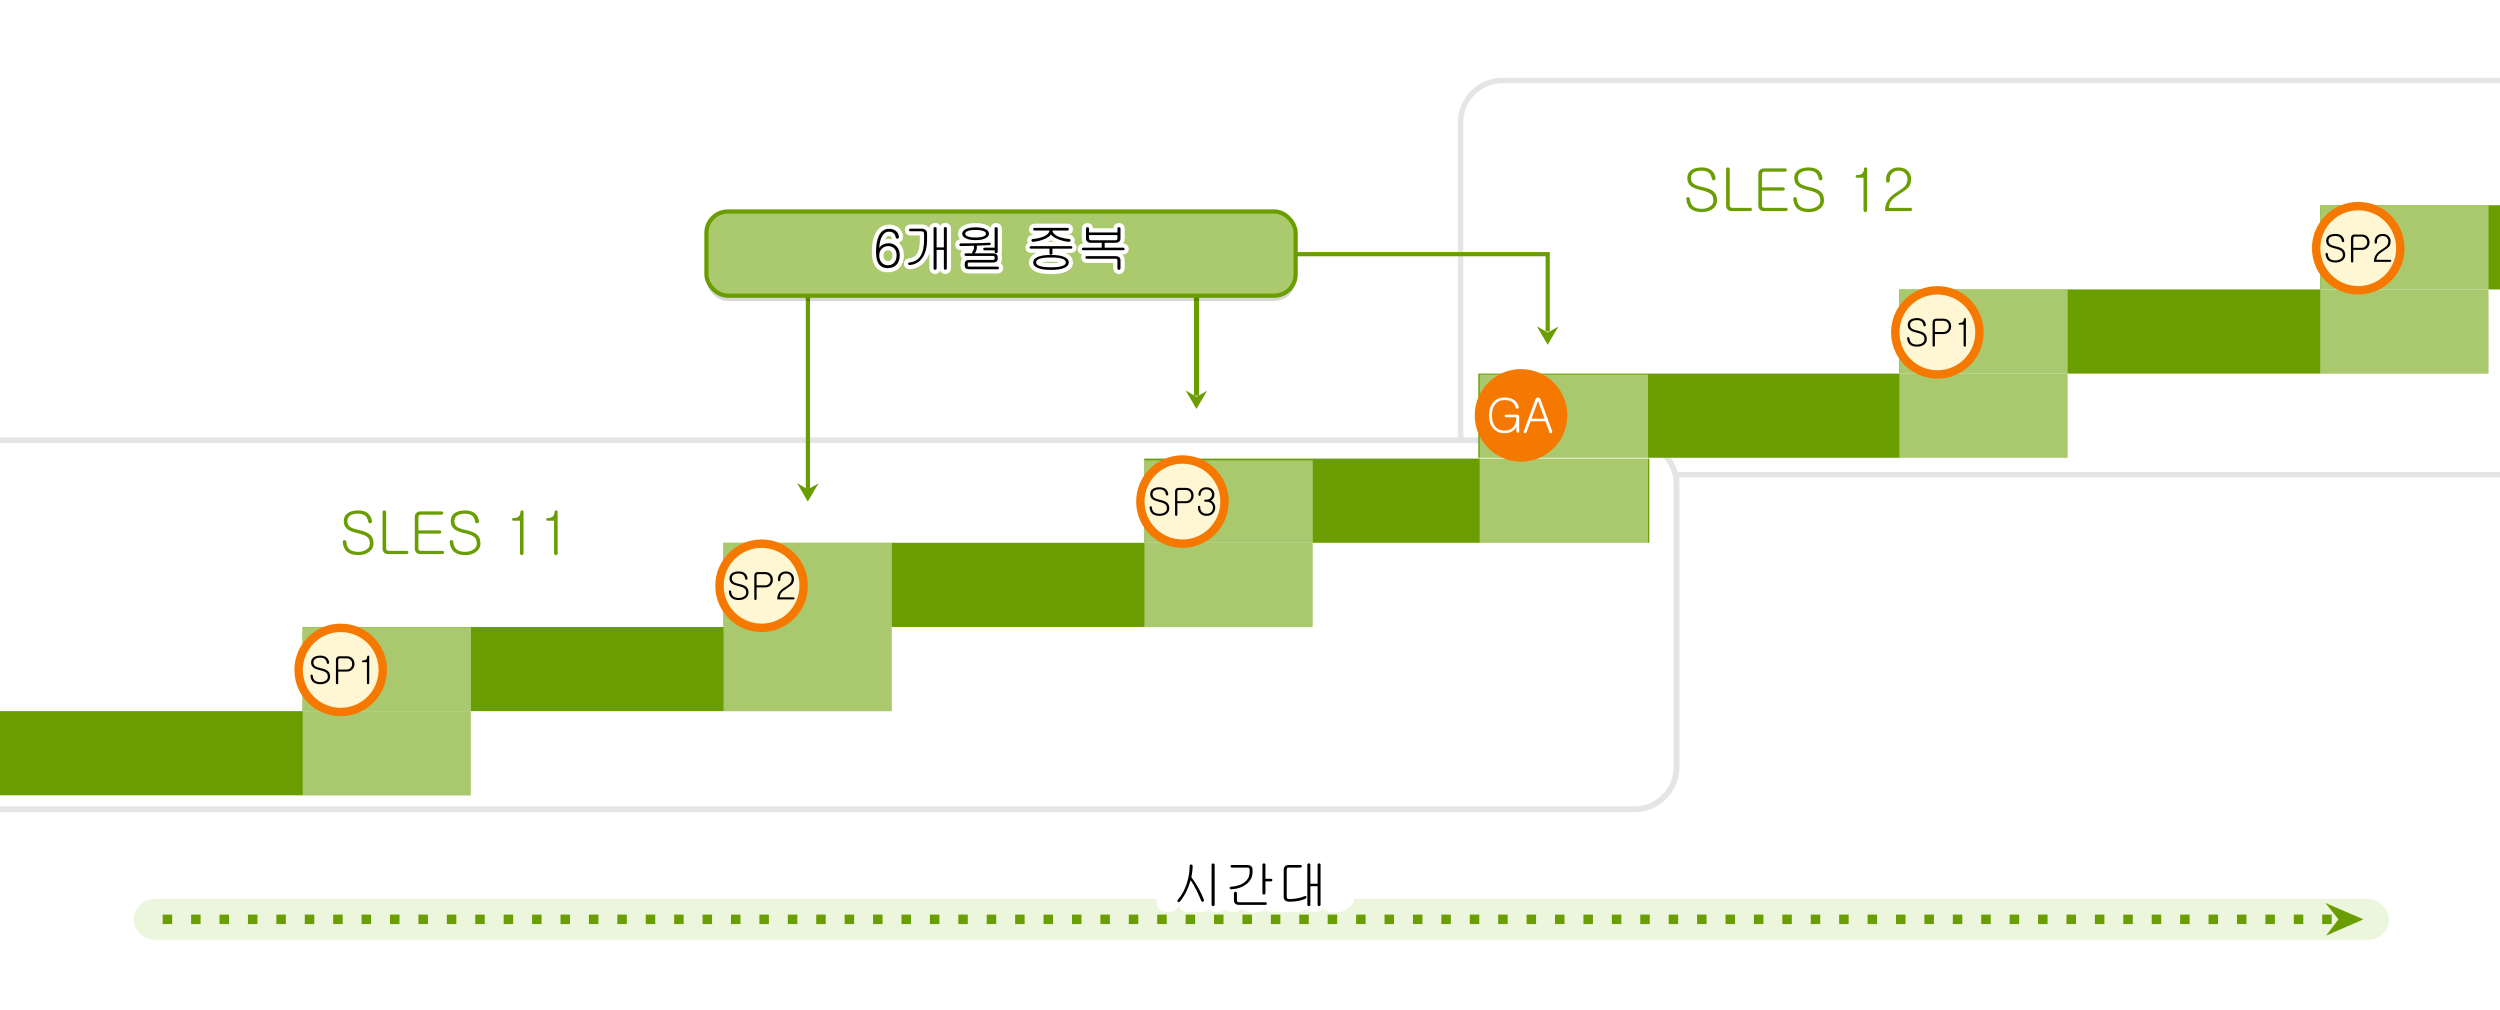 <?xml version="1.0" encoding="UTF-8" standalone="no"?>
<!-- Created with Inkscape (http://www.inkscape.org/) -->

<svg
   xmlns:dc="http://purl.org/dc/elements/1.1/"
   xmlns:cc="http://creativecommons.org/ns#"
   xmlns:rdf="http://www.w3.org/1999/02/22-rdf-syntax-ns#"
   xmlns:svg="http://www.w3.org/2000/svg"
   xmlns="http://www.w3.org/2000/svg"
   xmlns:sodipodi="http://sodipodi.sourceforge.net/DTD/sodipodi-0.dtd"
   xmlns:inkscape="http://www.inkscape.org/namespaces/inkscape"
   width="1052.362"
   height="425.197"
   id="svg4659"
   version="1.1"
   inkscape:version="0.48.1 "
   sodipodi:docname="new-maintenance-model.svg"
   inkscape:export-filename="/home/eugene/Dropbox/new-maintenance-model-3.png"
   inkscape:export-xdpi="90"
   inkscape:export-ydpi="90">
  <defs
     id="defs4661">
    <linearGradient
       id="linearGradient5521">
      <stop
         style="stop-color:#e4e5e6;stop-opacity:1;"
         offset="0"
         id="stop5523" />
      <stop
         style="stop-color:#fdfeff;stop-opacity:1"
         offset="1"
         id="stop5525" />
    </linearGradient>
    <linearGradient
       id="linearGradient5450">
      <stop
         style="stop-color:#e4e5e6;stop-opacity:1;"
         offset="0"
         id="stop5452" />
      <stop
         style="stop-color:#e4e5e6;stop-opacity:0;"
         offset="1"
         id="stop5454" />
    </linearGradient>
    <filter
       inkscape:collect="always"
       id="filter5854"
       x="-0.041"
       width="1.082"
       y="-0.288"
       height="1.576"
       color-interpolation-filters="sRGB">
      <feGaussianBlur
         inkscape:collect="always"
         stdDeviation="4.252"
         id="feGaussianBlur5856" />
    </filter>
  </defs>
  <sodipodi:namedview
     id="base"
     pagecolor="#ffffff"
     bordercolor="#666666"
     borderopacity="1.0"
     inkscape:pageopacity="1"
     inkscape:pageshadow="2"
     inkscape:zoom="1.1313708"
     inkscape:cx="659.54937"
     inkscape:cy="304.13483"
     inkscape:document-units="cm"
     inkscape:current-layer="g5750-2"
     showgrid="false"
     units="cm"
     showguides="true"
     inkscape:guide-bbox="true"
     inkscape:window-width="1920"
     inkscape:window-height="1033"
     inkscape:window-x="-4"
     inkscape:window-y="-4"
     inkscape:window-maximized="1">
    <inkscape:grid
       type="xygrid"
       id="grid4667"
       empspacing="5"
       visible="true"
       enabled="true"
       snapvisiblegridlinesonly="true"
       units="cm"
       spacingx="1cm"
       spacingy="1cm" />
    <sodipodi:guide
       orientation="1,0"
       position="177.165,531.496"
       id="guide5462" />
    <sodipodi:guide
       orientation="1,0"
       position="885.827,566.929"
       id="guide5464" />
    <sodipodi:guide
       orientation="1,0"
       position="708.428,400.63"
       id="guide3106" />
  </sodipodi:namedview>
  <g
     inkscape:label="Layer 1"
     inkscape:groupmode="layer"
     id="layer1"
     transform="translate(0,-627.166)">
    <rect
       ry="17.717"
       rx="17.717"
       y="661.033"
       x="614.818"
       height="165.945"
       width="722.106"
       id="rect4676"
       style="fill:#ffffff;fill-opacity:1;stroke:#e4e5e6;stroke-width:2.313;stroke-miterlimit:4;stroke-opacity:1;stroke-dasharray:none" />
    <rect
       style="fill:#ffffff;fill-opacity:1;stroke:#e4e5e6;stroke-width:2.468;stroke-miterlimit:4;stroke-opacity:1;stroke-dasharray:none"
       id="rect4678"
       width="768.202"
       height="155.357"
       x="-62.497"
       y="812.472"
       rx="17.717"
       ry="17.717" />
    <g
       transform="translate(72,445.817)"
       id="g5574">
      <g
         style="font-size:25px;font-style:normal;font-variant:normal;font-weight:normal;font-stretch:normal;text-align:start;line-height:125%;letter-spacing:0px;word-spacing:0px;writing-mode:lr-tb;text-anchor:start;fill:none;stroke:#ffffff;stroke-width:7.087;stroke-linecap:round;stroke-linejoin:round;stroke-miterlimit:4;stroke-opacity:1;font-family:Arial;-inkscape-font-specification:Arial"
         id="text5576">
        <path
           d="m 71.989,408.818 2.234,-0.195 c 0.106,0.895 0.352,1.63 0.739,2.203 0.387,0.574 0.987,1.038 1.801,1.392 0.814,0.354 1.729,0.531 2.747,0.531 0.903,0 1.701,-0.134 2.393,-0.403 0.692,-0.269 1.206,-0.637 1.544,-1.105 0.338,-0.468 0.507,-0.979 0.507,-1.532 -1.3e-5,-0.562 -0.163,-1.052 -0.488,-1.471 -0.326,-0.419 -0.863,-0.771 -1.611,-1.056 -0.48,-0.187 -1.542,-0.478 -3.186,-0.873 -1.644,-0.395 -2.795,-0.767 -3.455,-1.117 -0.854,-0.448 -1.491,-1.003 -1.91,-1.666 -0.419,-0.663 -0.629,-1.406 -0.629,-2.228 -2e-6,-0.903 0.256,-1.748 0.769,-2.533 0.513,-0.785 1.261,-1.381 2.246,-1.788 0.985,-0.407 2.079,-0.61 3.284,-0.61 1.326,2e-5 2.496,0.214 3.51,0.641 1.013,0.427 1.792,1.056 2.338,1.886 0.545,0.83 0.838,1.77 0.879,2.82 l -2.271,0.171 c -0.122,-1.131 -0.535,-1.986 -1.239,-2.563 -0.704,-0.578 -1.744,-0.867 -3.119,-0.867 -1.432,2e-5 -2.476,0.262 -3.131,0.787 -0.655,0.525 -0.983,1.158 -0.983,1.898 -4e-6,0.643 0.232,1.172 0.696,1.587 0.456,0.415 1.646,0.84 3.571,1.276 1.925,0.435 3.245,0.816 3.961,1.141 1.042,0.48 1.811,1.088 2.307,1.825 0.496,0.736 0.745,1.585 0.745,2.545 -1.6e-5,0.952 -0.273,1.849 -0.818,2.692 -0.545,0.842 -1.329,1.497 -2.35,1.965 -1.021,0.468 -2.171,0.702 -3.448,0.702 -1.619,0 -2.976,-0.236 -4.071,-0.708 -1.095,-0.472 -1.953,-1.182 -2.576,-2.13 -0.623,-0.948 -0.95,-2.02 -0.983,-3.217 z"
           style=""
           id="path3131" />
        <path
           d="m 89.396,414.567 0,-17.895 2.368,0 0,15.784 8.813,0 0,2.112 z"
           style=""
           id="path3133" />
        <path
           d="m 103.459,414.567 0,-17.895 12.939,0 0,2.112 -10.571,0 0,5.481 9.9,0 0,2.1 -9.9,0 0,6.091 10.986,0 0,2.112 z"
           style=""
           id="path3135" />
        <path
           d="m 119.304,408.818 2.234,-0.195 c 0.106,0.895 0.352,1.63 0.739,2.203 0.387,0.574 0.987,1.038 1.801,1.392 0.814,0.354 1.729,0.531 2.747,0.531 0.903,0 1.701,-0.134 2.393,-0.403 0.692,-0.269 1.206,-0.637 1.544,-1.105 0.338,-0.468 0.507,-0.979 0.507,-1.532 -10e-6,-0.562 -0.163,-1.052 -0.488,-1.471 -0.326,-0.419 -0.863,-0.771 -1.611,-1.056 -0.48,-0.187 -1.542,-0.478 -3.186,-0.873 -1.644,-0.395 -2.795,-0.767 -3.455,-1.117 -0.855,-0.448 -1.491,-1.003 -1.91,-1.666 -0.419,-0.663 -0.629,-1.406 -0.629,-2.228 -1e-5,-0.903 0.256,-1.748 0.769,-2.533 0.513,-0.785 1.261,-1.381 2.246,-1.788 0.985,-0.407 2.079,-0.61 3.284,-0.61 1.326,2e-5 2.496,0.214 3.51,0.641 1.013,0.427 1.792,1.056 2.338,1.886 0.545,0.83 0.838,1.77 0.879,2.82 l -2.271,0.171 c -0.122,-1.131 -0.535,-1.986 -1.239,-2.563 -0.704,-0.578 -1.744,-0.867 -3.119,-0.867 -1.432,2e-5 -2.476,0.262 -3.131,0.787 -0.655,0.525 -0.983,1.158 -0.983,1.898 0,0.643 0.232,1.172 0.696,1.587 0.456,0.415 1.646,0.84 3.571,1.276 1.925,0.435 3.245,0.816 3.961,1.141 1.042,0.48 1.811,1.088 2.307,1.825 0.496,0.736 0.745,1.585 0.745,2.545 -2e-5,0.952 -0.273,1.849 -0.818,2.692 -0.545,0.842 -1.329,1.497 -2.35,1.965 -1.021,0.468 -2.171,0.702 -3.448,0.702 -1.619,0 -2.976,-0.236 -4.071,-0.708 -1.095,-0.472 -1.953,-1.182 -2.576,-2.13 -0.623,-0.948 -0.95,-2.02 -0.983,-3.217 z"
           style=""
           id="path3137" />
        <path
           d="m 151.127,414.567 -2.197,0 0,-14.001 c -0.529,0.505 -1.223,1.009 -2.081,1.514 -0.859,0.505 -1.63,0.883 -2.313,1.135 l 0,-2.124 c 1.229,-0.578 2.303,-1.278 3.223,-2.1 0.92,-0.822 1.571,-1.619 1.953,-2.393 l 1.416,0 z"
           style=""
           id="path3139" />
        <path
           d="m 156.767,405.742 c 0,-2.116 0.218,-3.819 0.653,-5.109 0.435,-1.29 1.082,-2.285 1.941,-2.985 0.859,-0.7 1.939,-1.05 3.241,-1.05 0.96,2e-5 1.803,0.193 2.527,0.58 0.724,0.387 1.322,0.944 1.794,1.672 0.472,0.728 0.842,1.615 1.111,2.661 0.269,1.046 0.403,2.456 0.403,4.23 -1e-5,2.1 -0.216,3.794 -0.647,5.084 -0.431,1.29 -1.076,2.287 -1.935,2.991 -0.859,0.704 -1.943,1.056 -3.253,1.056 -1.725,0 -3.08,-0.618 -4.065,-1.855 -1.18,-1.489 -1.77,-3.914 -1.77,-7.275 z m 2.258,0 c 0,2.938 0.344,4.893 1.032,5.865 0.688,0.972 1.536,1.459 2.545,1.459 1.009,0 1.857,-0.488 2.545,-1.465 0.688,-0.977 1.031,-2.93 1.031,-5.859 -1e-5,-2.946 -0.344,-4.903 -1.031,-5.872 -0.688,-0.968 -1.544,-1.453 -2.57,-1.453 -1.009,2e-5 -1.815,0.427 -2.417,1.282 -0.757,1.091 -1.135,3.105 -1.135,6.042 z"
           style=""
           id="path3141" />
      </g>
      <g
         style="font-size:25px;font-style:normal;font-variant:normal;font-weight:normal;font-stretch:normal;text-align:start;line-height:125%;letter-spacing:0px;word-spacing:0px;writing-mode:lr-tb;text-anchor:start;fill:#6a9d00;fill-opacity:1;stroke:none;font-family:Arial;-inkscape-font-specification:Arial"
         id="text5580">
        <path
           d="m 78.801,396.208 c -1.904,2e-5 -3.402,0.391 -4.492,1.172 -1.074,0.798 -1.611,1.904 -1.611,3.32 -2e-6,1.465 0.529,2.604 1.587,3.418 0.895,0.667 2.344,1.237 4.346,1.709 2.083,0.472 3.475,1.05 4.175,1.733 0.586,0.57 0.879,1.457 0.879,2.661 -1.3e-5,1.107 -0.562,1.978 -1.685,2.612 -0.928,0.537 -1.978,0.806 -3.149,0.806 -1.563,0 -2.743,-0.309 -3.54,-0.928 -0.895,-0.667 -1.4,-1.733 -1.514,-3.198 -0.033,-0.277 -0.13,-0.488 -0.293,-0.635 -0.146,-0.13 -0.326,-0.187 -0.537,-0.171 -0.195,0.016 -0.358,0.089 -0.488,0.22 -0.163,0.163 -0.228,0.374 -0.195,0.635 0.163,1.888 0.83,3.28 2.002,4.175 1.074,0.846 2.612,1.27 4.614,1.27 1.774,0 3.247,-0.431 4.419,-1.294 1.27,-0.911 1.904,-2.132 1.904,-3.662 -1.4e-5,-1.562 -0.464,-2.767 -1.392,-3.613 -0.96,-0.879 -2.604,-1.554 -4.932,-2.026 -1.774,-0.358 -3.003,-0.83 -3.687,-1.416 -0.651,-0.553 -0.977,-1.335 -0.977,-2.344 -3e-6,-1.009 0.415,-1.782 1.245,-2.319 0.781,-0.505 1.855,-0.757 3.223,-0.757 1.27,10e-6 2.254,0.26 2.954,0.781 0.7,0.537 1.147,1.383 1.343,2.539 0.033,0.26 0.138,0.456 0.317,0.586 0.179,0.13 0.374,0.187 0.586,0.171 0.228,-0.033 0.399,-0.138 0.513,-0.317 0.146,-0.195 0.195,-0.448 0.146,-0.757 -0.195,-1.204 -0.667,-2.173 -1.416,-2.905 -1.009,-0.977 -2.458,-1.465 -4.346,-1.465 z"
           style="font-family:Gulim;-inkscape-font-specification:Gulim"
           id="path3144" />
        <path
           d="m 89.03,397.014 0,15.234 c -3e-6,0.635 0.187,1.172 0.562,1.611 0.423,0.488 1.009,0.732 1.758,0.732 l 7.788,0 c 0.244,0 0.439,-0.073 0.586,-0.22 0.13,-0.13 0.195,-0.285 0.195,-0.464 -1.4e-5,-0.195 -0.065,-0.358 -0.195,-0.488 -0.146,-0.13 -0.342,-0.195 -0.586,-0.195 l -7.52,0 c -0.358,0 -0.635,-0.114 -0.83,-0.342 -0.163,-0.195 -0.244,-0.439 -0.244,-0.732 l 0,-15.137 c -4e-6,-0.26 -0.081,-0.464 -0.244,-0.61 -0.146,-0.13 -0.317,-0.195 -0.513,-0.195 -0.212,2e-5 -0.391,0.065 -0.537,0.195 -0.146,0.146 -0.22,0.35 -0.22,0.61 z"
           style="font-family:Gulim;-inkscape-font-specification:Gulim"
           id="path3146" />
        <path
           d="m 113.835,396.623 -8.911,0 c -0.749,2e-5 -1.335,0.244 -1.758,0.732 -0.374,0.439 -0.562,0.985 -0.562,1.636 l 0,13.257 c 0,0.635 0.187,1.172 0.562,1.611 0.423,0.488 1.009,0.732 1.758,0.732 l 9.229,0 c 0.244,0 0.439,-0.073 0.586,-0.22 0.13,-0.13 0.195,-0.285 0.195,-0.464 -2e-5,-0.195 -0.065,-0.358 -0.195,-0.488 -0.146,-0.13 -0.342,-0.195 -0.586,-0.195 l -8.96,0 c -0.358,0 -0.635,-0.114 -0.83,-0.342 -0.163,-0.195 -0.244,-0.439 -0.244,-0.732 l 0,-6.177 8.862,0 c 0.244,1e-5 0.439,-0.073 0.586,-0.22 0.13,-0.13 0.195,-0.285 0.195,-0.464 -1e-5,-0.195 -0.065,-0.358 -0.195,-0.488 -0.146,-0.13 -0.342,-0.195 -0.586,-0.195 l -8.862,0 0,-5.518 c -1e-5,-0.309 0.081,-0.562 0.244,-0.757 0.195,-0.228 0.472,-0.342 0.83,-0.342 l 8.643,0 c 0.228,1e-5 0.415,-0.073 0.562,-0.22 0.13,-0.13 0.195,-0.285 0.195,-0.464 -2e-5,-0.195 -0.065,-0.358 -0.195,-0.488 -0.146,-0.13 -0.334,-0.195 -0.562,-0.195 z"
           style="font-family:Gulim;-inkscape-font-specification:Gulim"
           id="path3148" />
        <path
           d="m 123.82,396.208 c -1.904,2e-5 -3.402,0.391 -4.492,1.172 -1.074,0.798 -1.611,1.904 -1.611,3.32 0,1.465 0.529,2.604 1.587,3.418 0.895,0.667 2.344,1.237 4.346,1.709 2.083,0.472 3.475,1.05 4.175,1.733 0.586,0.57 0.879,1.457 0.879,2.661 -2e-5,1.107 -0.562,1.978 -1.685,2.612 -0.928,0.537 -1.978,0.806 -3.149,0.806 -1.562,0 -2.743,-0.309 -3.54,-0.928 -0.895,-0.667 -1.4,-1.733 -1.514,-3.198 -0.033,-0.277 -0.13,-0.488 -0.293,-0.635 -0.146,-0.13 -0.326,-0.187 -0.537,-0.171 -0.195,0.016 -0.358,0.089 -0.488,0.22 -0.163,0.163 -0.228,0.374 -0.195,0.635 0.163,1.888 0.83,3.28 2.002,4.175 1.074,0.846 2.612,1.27 4.614,1.27 1.774,0 3.247,-0.431 4.419,-1.294 1.27,-0.911 1.904,-2.132 1.904,-3.662 -1e-5,-1.562 -0.464,-2.767 -1.392,-3.613 -0.96,-0.879 -2.604,-1.554 -4.932,-2.026 -1.774,-0.358 -3.003,-0.83 -3.687,-1.416 -0.651,-0.553 -0.977,-1.335 -0.977,-2.344 0,-1.009 0.415,-1.782 1.245,-2.319 0.781,-0.505 1.855,-0.757 3.223,-0.757 1.27,10e-6 2.254,0.26 2.954,0.781 0.7,0.537 1.147,1.383 1.343,2.539 0.033,0.26 0.138,0.456 0.317,0.586 0.179,0.13 0.374,0.187 0.586,0.171 0.228,-0.033 0.399,-0.138 0.513,-0.317 0.146,-0.195 0.195,-0.448 0.146,-0.757 -0.195,-1.204 -0.667,-2.173 -1.416,-2.905 -1.009,-0.977 -2.458,-1.465 -4.346,-1.465 z"
           style="font-family:Gulim;-inkscape-font-specification:Gulim"
           id="path3150" />
        <path
           d="m 144.182,400.554 2.686,0 0,13.55 c -1e-5,0.277 0.073,0.505 0.22,0.684 0.146,0.146 0.326,0.228 0.537,0.244 0.195,0 0.366,-0.081 0.513,-0.244 0.163,-0.163 0.244,-0.382 0.244,-0.659 l 0,-17.31 c -1e-5,-0.423 -0.212,-0.627 -0.635,-0.61 -0.423,0.016 -0.643,0.22 -0.659,0.61 -0.049,0.96 -0.35,1.652 -0.903,2.075 -0.472,0.358 -1.164,0.537 -2.075,0.537 -0.374,1e-5 -0.553,0.187 -0.537,0.562 0.016,0.374 0.22,0.562 0.61,0.562 z"
           style="font-family:Gulim;-inkscape-font-specification:Gulim"
           id="path3152" />
        <path
           d="m 158.537,400.554 2.686,0 0,13.55 c -1e-5,0.277 0.073,0.505 0.22,0.684 0.146,0.146 0.326,0.228 0.537,0.244 0.195,0 0.366,-0.081 0.513,-0.244 0.163,-0.163 0.244,-0.382 0.244,-0.659 l 0,-17.31 c -10e-6,-0.423 -0.212,-0.627 -0.635,-0.61 -0.423,0.016 -0.643,0.22 -0.659,0.61 -0.049,0.96 -0.35,1.652 -0.903,2.075 -0.472,0.358 -1.164,0.537 -2.075,0.537 -0.374,1e-5 -0.553,0.187 -0.537,0.562 0.016,0.374 0.22,0.562 0.61,0.562 z"
           style="font-family:Gulim;-inkscape-font-specification:Gulim"
           id="path3154" />
      </g>
    </g>
    <g
       id="g5588"
       transform="translate(637.562,301.431)">
      <g
         style="font-size:25px;font-style:normal;font-variant:normal;font-weight:normal;font-stretch:normal;text-align:start;line-height:125%;letter-spacing:0px;word-spacing:0px;writing-mode:lr-tb;text-anchor:start;fill:none;stroke:#ffffff;stroke-width:7.087;stroke-linecap:round;stroke-linejoin:round;stroke-miterlimit:4;stroke-opacity:1;font-family:Arial;-inkscape-font-specification:Arial"
         id="text5590">
        <path
           d="m 71.989,408.818 2.234,-0.195 c 0.106,0.895 0.352,1.63 0.739,2.203 0.387,0.574 0.987,1.038 1.801,1.392 0.814,0.354 1.729,0.531 2.747,0.531 0.903,0 1.701,-0.134 2.393,-0.403 0.692,-0.269 1.206,-0.637 1.544,-1.105 0.338,-0.468 0.507,-0.979 0.507,-1.532 -1.3e-5,-0.562 -0.163,-1.052 -0.488,-1.471 -0.326,-0.419 -0.863,-0.771 -1.611,-1.056 -0.48,-0.187 -1.542,-0.478 -3.186,-0.873 -1.644,-0.395 -2.795,-0.767 -3.455,-1.117 -0.854,-0.448 -1.491,-1.003 -1.91,-1.666 -0.419,-0.663 -0.629,-1.406 -0.629,-2.228 -2e-6,-0.903 0.256,-1.748 0.769,-2.533 0.513,-0.785 1.261,-1.381 2.246,-1.788 0.985,-0.407 2.079,-0.61 3.284,-0.61 1.326,2e-5 2.496,0.214 3.51,0.641 1.013,0.427 1.792,1.056 2.338,1.886 0.545,0.83 0.838,1.77 0.879,2.82 l -2.271,0.171 c -0.122,-1.131 -0.535,-1.986 -1.239,-2.563 -0.704,-0.578 -1.744,-0.867 -3.119,-0.867 -1.432,2e-5 -2.476,0.262 -3.131,0.787 -0.655,0.525 -0.983,1.158 -0.983,1.898 -4e-6,0.643 0.232,1.172 0.696,1.587 0.456,0.415 1.646,0.84 3.571,1.276 1.925,0.435 3.245,0.816 3.961,1.141 1.042,0.48 1.811,1.088 2.307,1.825 0.496,0.736 0.745,1.585 0.745,2.545 -1.6e-5,0.952 -0.273,1.849 -0.818,2.692 -0.545,0.842 -1.329,1.497 -2.35,1.965 -1.021,0.468 -2.171,0.702 -3.448,0.702 -1.619,0 -2.976,-0.236 -4.071,-0.708 -1.095,-0.472 -1.953,-1.182 -2.576,-2.13 -0.623,-0.948 -0.95,-2.02 -0.983,-3.217 z"
           style=""
           id="path3105" />
        <path
           d="m 89.396,414.567 0,-17.895 2.368,0 0,15.784 8.813,0 0,2.112 z"
           style=""
           id="path3107" />
        <path
           d="m 103.459,414.567 0,-17.895 12.939,0 0,2.112 -10.571,0 0,5.481 9.9,0 0,2.1 -9.9,0 0,6.091 10.986,0 0,2.112 z"
           style=""
           id="path3109" />
        <path
           d="m 119.304,408.818 2.234,-0.195 c 0.106,0.895 0.352,1.63 0.739,2.203 0.387,0.574 0.987,1.038 1.801,1.392 0.814,0.354 1.729,0.531 2.747,0.531 0.903,0 1.701,-0.134 2.393,-0.403 0.692,-0.269 1.206,-0.637 1.544,-1.105 0.338,-0.468 0.507,-0.979 0.507,-1.532 -10e-6,-0.562 -0.163,-1.052 -0.488,-1.471 -0.326,-0.419 -0.863,-0.771 -1.611,-1.056 -0.48,-0.187 -1.542,-0.478 -3.186,-0.873 -1.644,-0.395 -2.795,-0.767 -3.455,-1.117 -0.855,-0.448 -1.491,-1.003 -1.91,-1.666 -0.419,-0.663 -0.629,-1.406 -0.629,-2.228 -1e-5,-0.903 0.256,-1.748 0.769,-2.533 0.513,-0.785 1.261,-1.381 2.246,-1.788 0.985,-0.407 2.079,-0.61 3.284,-0.61 1.326,2e-5 2.496,0.214 3.51,0.641 1.013,0.427 1.792,1.056 2.338,1.886 0.545,0.83 0.838,1.77 0.879,2.82 l -2.271,0.171 c -0.122,-1.131 -0.535,-1.986 -1.239,-2.563 -0.704,-0.578 -1.744,-0.867 -3.119,-0.867 -1.432,2e-5 -2.476,0.262 -3.131,0.787 -0.655,0.525 -0.983,1.158 -0.983,1.898 0,0.643 0.232,1.172 0.696,1.587 0.456,0.415 1.646,0.84 3.571,1.276 1.925,0.435 3.245,0.816 3.961,1.141 1.042,0.48 1.811,1.088 2.307,1.825 0.496,0.736 0.745,1.585 0.745,2.545 -2e-5,0.952 -0.273,1.849 -0.818,2.692 -0.545,0.842 -1.329,1.497 -2.35,1.965 -1.021,0.468 -2.171,0.702 -3.448,0.702 -1.619,0 -2.976,-0.236 -4.071,-0.708 -1.095,-0.472 -1.953,-1.182 -2.576,-2.13 -0.623,-0.948 -0.95,-2.02 -0.983,-3.217 z"
           style=""
           id="path3111" />
        <path
           d="m 151.127,414.567 -2.197,0 0,-14.001 c -0.529,0.505 -1.223,1.009 -2.081,1.514 -0.859,0.505 -1.63,0.883 -2.313,1.135 l 0,-2.124 c 1.229,-0.578 2.303,-1.278 3.223,-2.1 0.92,-0.822 1.571,-1.619 1.953,-2.393 l 1.416,0 z"
           style=""
           id="path3113" />
        <path
           d="m 165.043,414.567 -2.197,0 0,-14.001 c -0.529,0.505 -1.223,1.009 -2.081,1.514 -0.859,0.505 -1.63,0.883 -2.313,1.135 l 0,-2.124 c 1.229,-0.578 2.303,-1.278 3.223,-2.1 0.92,-0.822 1.571,-1.619 1.953,-2.393 l 1.416,0 z"
           style=""
           id="path3115" />
      </g>
      <g
         style="font-size:25px;font-style:normal;font-variant:normal;font-weight:normal;font-stretch:normal;text-align:start;line-height:125%;letter-spacing:0px;word-spacing:0px;writing-mode:lr-tb;text-anchor:start;fill:#6a9d00;fill-opacity:1;stroke:none;font-family:Arial;-inkscape-font-specification:Arial"
         id="text5594">
        <path
           d="m 78.801,396.208 c -1.904,2e-5 -3.402,0.391 -4.492,1.172 -1.074,0.798 -1.611,1.904 -1.611,3.32 -2e-6,1.465 0.529,2.604 1.587,3.418 0.895,0.667 2.344,1.237 4.346,1.709 2.083,0.472 3.475,1.05 4.175,1.733 0.586,0.57 0.879,1.457 0.879,2.661 -1.3e-5,1.107 -0.562,1.978 -1.685,2.612 -0.928,0.537 -1.978,0.806 -3.149,0.806 -1.563,0 -2.743,-0.309 -3.54,-0.928 -0.895,-0.667 -1.4,-1.733 -1.514,-3.198 -0.033,-0.277 -0.13,-0.488 -0.293,-0.635 -0.146,-0.13 -0.326,-0.187 -0.537,-0.171 -0.195,0.016 -0.358,0.089 -0.488,0.22 -0.163,0.163 -0.228,0.374 -0.195,0.635 0.163,1.888 0.83,3.28 2.002,4.175 1.074,0.846 2.612,1.27 4.614,1.27 1.774,0 3.247,-0.431 4.419,-1.294 1.27,-0.911 1.904,-2.132 1.904,-3.662 -1.4e-5,-1.562 -0.464,-2.767 -1.392,-3.613 -0.96,-0.879 -2.604,-1.554 -4.932,-2.026 -1.774,-0.358 -3.003,-0.83 -3.687,-1.416 -0.651,-0.553 -0.977,-1.335 -0.977,-2.344 -3e-6,-1.009 0.415,-1.782 1.245,-2.319 0.781,-0.505 1.855,-0.757 3.223,-0.757 1.27,10e-6 2.254,0.26 2.954,0.781 0.7,0.537 1.147,1.383 1.343,2.539 0.033,0.26 0.138,0.456 0.317,0.586 0.179,0.13 0.374,0.187 0.586,0.171 0.228,-0.033 0.399,-0.138 0.513,-0.317 0.146,-0.195 0.195,-0.448 0.146,-0.757 -0.195,-1.204 -0.667,-2.173 -1.416,-2.905 -1.009,-0.977 -2.458,-1.465 -4.346,-1.465 z"
           style="font-family:Gulim;-inkscape-font-specification:Gulim"
           id="path3118" />
        <path
           d="m 89.03,397.014 0,15.234 c -3e-6,0.635 0.187,1.172 0.562,1.611 0.423,0.488 1.009,0.732 1.758,0.732 l 7.788,0 c 0.244,0 0.439,-0.073 0.586,-0.22 0.13,-0.13 0.195,-0.285 0.195,-0.464 -1.4e-5,-0.195 -0.065,-0.358 -0.195,-0.488 -0.146,-0.13 -0.342,-0.195 -0.586,-0.195 l -7.52,0 c -0.358,0 -0.635,-0.114 -0.83,-0.342 -0.163,-0.195 -0.244,-0.439 -0.244,-0.732 l 0,-15.137 c -4e-6,-0.26 -0.081,-0.464 -0.244,-0.61 -0.146,-0.13 -0.317,-0.195 -0.513,-0.195 -0.212,2e-5 -0.391,0.065 -0.537,0.195 -0.146,0.146 -0.22,0.35 -0.22,0.61 z"
           style="font-family:Gulim;-inkscape-font-specification:Gulim"
           id="path3120" />
        <path
           d="m 113.835,396.623 -8.911,0 c -0.749,2e-5 -1.335,0.244 -1.758,0.732 -0.374,0.439 -0.562,0.985 -0.562,1.636 l 0,13.257 c 0,0.635 0.187,1.172 0.562,1.611 0.423,0.488 1.009,0.732 1.758,0.732 l 9.229,0 c 0.244,0 0.439,-0.073 0.586,-0.22 0.13,-0.13 0.195,-0.285 0.195,-0.464 -2e-5,-0.195 -0.065,-0.358 -0.195,-0.488 -0.146,-0.13 -0.342,-0.195 -0.586,-0.195 l -8.96,0 c -0.358,0 -0.635,-0.114 -0.83,-0.342 -0.163,-0.195 -0.244,-0.439 -0.244,-0.732 l 0,-6.177 8.862,0 c 0.244,1e-5 0.439,-0.073 0.586,-0.22 0.13,-0.13 0.195,-0.285 0.195,-0.464 -1e-5,-0.195 -0.065,-0.358 -0.195,-0.488 -0.146,-0.13 -0.342,-0.195 -0.586,-0.195 l -8.862,0 0,-5.518 c -1e-5,-0.309 0.081,-0.562 0.244,-0.757 0.195,-0.228 0.472,-0.342 0.83,-0.342 l 8.643,0 c 0.228,1e-5 0.415,-0.073 0.562,-0.22 0.13,-0.13 0.195,-0.285 0.195,-0.464 -2e-5,-0.195 -0.065,-0.358 -0.195,-0.488 -0.146,-0.13 -0.334,-0.195 -0.562,-0.195 z"
           style="font-family:Gulim;-inkscape-font-specification:Gulim"
           id="path3122" />
        <path
           d="m 123.82,396.208 c -1.904,2e-5 -3.402,0.391 -4.492,1.172 -1.074,0.798 -1.611,1.904 -1.611,3.32 0,1.465 0.529,2.604 1.587,3.418 0.895,0.667 2.344,1.237 4.346,1.709 2.083,0.472 3.475,1.05 4.175,1.733 0.586,0.57 0.879,1.457 0.879,2.661 -2e-5,1.107 -0.562,1.978 -1.685,2.612 -0.928,0.537 -1.978,0.806 -3.149,0.806 -1.562,0 -2.743,-0.309 -3.54,-0.928 -0.895,-0.667 -1.4,-1.733 -1.514,-3.198 -0.033,-0.277 -0.13,-0.488 -0.293,-0.635 -0.146,-0.13 -0.326,-0.187 -0.537,-0.171 -0.195,0.016 -0.358,0.089 -0.488,0.22 -0.163,0.163 -0.228,0.374 -0.195,0.635 0.163,1.888 0.83,3.28 2.002,4.175 1.074,0.846 2.612,1.27 4.614,1.27 1.774,0 3.247,-0.431 4.419,-1.294 1.27,-0.911 1.904,-2.132 1.904,-3.662 -1e-5,-1.562 -0.464,-2.767 -1.392,-3.613 -0.96,-0.879 -2.604,-1.554 -4.932,-2.026 -1.774,-0.358 -3.003,-0.83 -3.687,-1.416 -0.651,-0.553 -0.977,-1.335 -0.977,-2.344 0,-1.009 0.415,-1.782 1.245,-2.319 0.781,-0.505 1.855,-0.757 3.223,-0.757 1.27,10e-6 2.254,0.26 2.954,0.781 0.7,0.537 1.147,1.383 1.343,2.539 0.033,0.26 0.138,0.456 0.317,0.586 0.179,0.13 0.374,0.187 0.586,0.171 0.228,-0.033 0.399,-0.138 0.513,-0.317 0.146,-0.195 0.195,-0.448 0.146,-0.757 -0.195,-1.204 -0.667,-2.173 -1.416,-2.905 -1.009,-0.977 -2.458,-1.465 -4.346,-1.465 z"
           style="font-family:Gulim;-inkscape-font-specification:Gulim"
           id="path3124" />
        <path
           d="m 144.182,400.554 2.686,0 0,13.55 c -1e-5,0.277 0.073,0.505 0.22,0.684 0.146,0.146 0.326,0.228 0.537,0.244 0.195,0 0.366,-0.081 0.513,-0.244 0.163,-0.163 0.244,-0.382 0.244,-0.659 l 0,-17.31 c -1e-5,-0.423 -0.212,-0.627 -0.635,-0.61 -0.423,0.016 -0.643,0.22 -0.659,0.61 -0.049,0.96 -0.35,1.652 -0.903,2.075 -0.472,0.358 -1.164,0.537 -2.075,0.537 -0.374,1e-5 -0.553,0.187 -0.537,0.562 0.016,0.374 0.22,0.562 0.61,0.562 z"
           style="font-family:Gulim;-inkscape-font-specification:Gulim"
           id="path3126" />
        <path
           d="m 161.638,396.208 c -1.66,2e-5 -2.979,0.513 -3.955,1.538 -0.863,0.911 -1.294,2.035 -1.294,3.369 l 0,0.635 c 0,0.277 0.073,0.496 0.22,0.659 0.146,0.146 0.326,0.22 0.537,0.22 0.212,1e-5 0.391,-0.073 0.537,-0.22 0.163,-0.146 0.244,-0.342 0.244,-0.586 l 0,-0.708 c 0,-0.977 0.309,-1.79 0.928,-2.441 0.684,-0.732 1.611,-1.099 2.783,-1.099 1.172,10e-6 2.108,0.366 2.808,1.099 0.618,0.651 0.928,1.465 0.928,2.441 -1e-5,1.188 -0.366,2.197 -1.099,3.027 -0.57,0.619 -1.668,1.432 -3.296,2.441 -1.709,1.025 -2.962,2.14 -3.76,3.345 -0.879,1.318 -1.31,2.873 -1.294,4.663 l 10.669,0 c 0.212,0 0.382,-0.073 0.513,-0.22 0.13,-0.13 0.195,-0.285 0.195,-0.464 -1e-5,-0.195 -0.065,-0.358 -0.195,-0.488 -0.13,-0.13 -0.301,-0.195 -0.513,-0.195 l -9.058,0 c 0.114,-1.172 0.448,-2.132 1.001,-2.881 0.635,-0.879 1.815,-1.855 3.54,-2.93 l 0.488,-0.342 c 1.595,-1.009 2.645,-1.807 3.149,-2.393 0.798,-0.911 1.196,-2.1 1.196,-3.564 -1e-5,-1.335 -0.439,-2.458 -1.318,-3.369 -0.993,-1.025 -2.311,-1.538 -3.955,-1.538 z"
           style="font-family:Gulim;-inkscape-font-specification:Gulim"
           id="path3128" />
      </g>
    </g>
    <g
       id="g3197"
       transform="matrix(1,0,0,-1,-34.101,1298.907)">
      <path
         style="fill:none;stroke:#6a9d00;stroke-width:1.772;stroke-linecap:butt;stroke-linejoin:miter;stroke-miterlimit:4;stroke-opacity:1;stroke-dasharray:none"
         d="m 374.185,560.099 0,-94.343"
         id="path6258"
         inkscape:connector-curvature="0"
         sodipodi:nodetypes="cc" />
      <path
         style="fill:#6a9d00;fill-opacity:1;stroke:none"
         d="m 374.143,460.597 4.533,7.693 -4.533,-2.558 -4.534,2.678 z"
         id="path5842"
         inkscape:connector-curvature="0"
         sodipodi:nodetypes="ccccc" />
    </g>
    <g
       id="g3189"
       transform="matrix(1,0,0,-1,97.747,1269.771)">
      <path
         style="fill:#6a9d00;fill-opacity:1;stroke:none"
         d="m 553.733,497.463 4.533,7.693 -4.533,-2.558 -4.534,2.678 z"
         id="path5846"
         inkscape:connector-curvature="0"
         sodipodi:nodetypes="ccccc" />
      <path
         inkscape:connector-curvature="0"
         id="path5844"
         d="m 367.947,535.616 185.797,0 0,-32.53"
         style="fill:none;stroke:#6a9d00;stroke-width:1.772;stroke-linecap:butt;stroke-linejoin:miter;stroke-miterlimit:4;stroke-opacity:1;stroke-dasharray:none"
         sodipodi:nodetypes="ccc" />
    </g>
    <rect
       style="fill:#ebf6dc;fill-opacity:1;fill-rule:nonzero;stroke:none"
       id="rect5866"
       width="949.523"
       height="17.162"
       x="56.16"
       y="1005.574"
       rx="9"
       ry="9" />
    <path
       style="fill:none;stroke:#6a9d00;stroke-width:3.987;stroke-linecap:butt;stroke-linejoin:miter;stroke-miterlimit:4;stroke-opacity:1;stroke-dasharray:3.987, 7.974;stroke-dashoffset:0"
       d="m 68.491,1014.154 915.559,0"
       id="path5862"
       inkscape:connector-curvature="0"
       sodipodi:nodetypes="cc" />
    <path
       style="fill:#6a9d00;fill-opacity:1;stroke:none"
       d="m 994.854,1014.155 -15.719,6.864 5.226,-6.864 -5.471,-6.865 z"
       id="path5864"
       inkscape:connector-curvature="0"
       sodipodi:nodetypes="ccccc" />
    <g
       id="g5885"
       transform="translate(0,4.567)">
      <g
         style="font-size:12px;font-style:normal;font-variant:normal;font-weight:normal;font-stretch:normal;text-align:center;line-height:115%;letter-spacing:0px;word-spacing:0px;writing-mode:lr-tb;text-anchor:middle;fill:none;stroke:#ffffff;stroke-width:7.087;stroke-linecap:round;stroke-linejoin:round;stroke-miterlimit:4;stroke-opacity:1;font-family:Arial;-inkscape-font-specification:Arial"
         id="text5881">
        <path
           d="m 490.474,1002.93 0,-13.89 -5.188,0 0,-1.858 12.482,0 0,1.858 -5.21,0 0,13.89 z"
           style="font-size:22px;stroke:#ffffff"
           id="path3081" />
        <path
           d="m 499.68,989.405 0,-2.224 1.934,0 0,2.224 z m 0,13.524 0,-11.408 1.934,0 0,11.408 z"
           style="font-size:22px;stroke:#ffffff"
           id="path3083" />
        <path
           d="m 504.568,1002.93 0,-11.408 1.729,0 0,1.601 c 0.358,-0.559 0.834,-1.008 1.429,-1.348 0.594,-0.34 1.271,-0.51 2.03,-0.51 0.845,10e-6 1.538,0.175 2.079,0.526 0.541,0.351 0.922,0.841 1.144,1.472 0.902,-1.332 2.077,-1.998 3.523,-1.998 1.131,10e-6 2.002,0.313 2.61,0.94 0.609,0.627 0.913,1.592 0.913,2.895 l 0,7.831 -1.923,0 0,-7.187 c -2e-5,-0.773 -0.063,-1.33 -0.188,-1.67 -0.125,-0.34 -0.353,-0.614 -0.682,-0.822 -0.329,-0.208 -0.716,-0.312 -1.16,-0.312 -0.802,1e-5 -1.468,0.267 -1.998,0.8 -0.53,0.534 -0.795,1.388 -0.795,2.562 l 0,6.628 -1.934,0 0,-7.412 c -1e-5,-0.859 -0.158,-1.504 -0.473,-1.934 -0.315,-0.43 -0.831,-0.645 -1.547,-0.645 -0.544,1e-5 -1.047,0.143 -1.509,0.43 -0.462,0.286 -0.797,0.705 -1.004,1.257 -0.208,0.551 -0.312,1.346 -0.312,2.385 l 0,5.919 z"
           style="font-size:22px;stroke:#ffffff"
           id="path3085" />
        <path
           d="m 530.725,999.256 1.998,0.247 c -0.315,1.167 -0.899,2.073 -1.751,2.718 -0.852,0.644 -1.941,0.967 -3.266,0.967 -1.669,0 -2.992,-0.514 -3.969,-1.542 -0.978,-1.028 -1.466,-2.469 -1.466,-4.324 -10e-6,-1.919 0.494,-3.409 1.482,-4.469 0.988,-1.06 2.27,-1.59 3.846,-1.59 1.525,10e-6 2.771,0.519 3.738,1.558 0.967,1.038 1.45,2.499 1.45,4.383 -1e-5,0.115 -0.004,0.286 -0.011,0.516 l -8.508,0 c 0.072,1.253 0.426,2.213 1.063,2.879 0.637,0.666 1.432,0.999 2.385,0.999 0.709,0 1.314,-0.186 1.815,-0.559 0.501,-0.372 0.899,-0.967 1.192,-1.783 z m -6.349,-3.126 6.37,0 c -0.086,-0.96 -0.329,-1.679 -0.73,-2.159 -0.616,-0.745 -1.414,-1.117 -2.396,-1.117 -0.888,10e-6 -1.635,0.297 -2.24,0.892 -0.605,0.594 -0.94,1.389 -1.004,2.385 z"
           style="font-size:22px;stroke:#ffffff"
           id="path3087" />
        <path
           d="m 535.119,1002.93 0,-15.748 1.934,0 0,15.748 z"
           style="font-size:22px;stroke:#ffffff"
           id="path3089" />
        <path
           d="m 540.071,989.405 0,-2.224 1.934,0 0,2.224 z m 0,13.524 0,-11.408 1.934,0 0,11.408 z"
           style="font-size:22px;stroke:#ffffff"
           id="path3091" />
        <path
           d="m 544.958,1002.93 0,-11.408 1.74,0 0,1.622 c 0.838,-1.253 2.048,-1.88 3.631,-1.88 0.687,10e-6 1.319,0.124 1.896,0.371 0.576,0.247 1.008,0.571 1.294,0.972 0.286,0.401 0.487,0.877 0.602,1.429 0.072,0.358 0.107,0.985 0.107,1.88 l 0,7.015 -1.934,0 0,-6.939 c -10e-6,-0.788 -0.075,-1.377 -0.226,-1.767 -0.15,-0.39 -0.417,-0.702 -0.8,-0.935 -0.383,-0.233 -0.833,-0.349 -1.348,-0.349 -0.824,1e-5 -1.534,0.261 -2.132,0.784 -0.598,0.523 -0.897,1.515 -0.897,2.976 l 0,6.23 z"
           style="font-size:22px;stroke:#ffffff"
           id="path3093" />
        <path
           d="m 565.014,999.256 1.998,0.247 c -0.315,1.167 -0.899,2.073 -1.751,2.718 -0.852,0.644 -1.941,0.967 -3.266,0.967 -1.669,0 -2.992,-0.514 -3.969,-1.542 -0.978,-1.028 -1.466,-2.469 -1.466,-4.324 0,-1.919 0.494,-3.409 1.482,-4.469 0.988,-1.06 2.27,-1.59 3.846,-1.59 1.525,10e-6 2.771,0.519 3.738,1.558 0.967,1.038 1.45,2.499 1.45,4.383 -10e-6,0.115 -0.004,0.286 -0.011,0.516 l -8.508,0 c 0.072,1.253 0.426,2.213 1.063,2.879 0.637,0.666 1.432,0.999 2.385,0.999 0.709,0 1.314,-0.186 1.815,-0.559 0.501,-0.372 0.899,-0.967 1.192,-1.783 z m -6.349,-3.126 6.37,0 c -0.086,-0.96 -0.329,-1.679 -0.73,-2.159 -0.616,-0.745 -1.414,-1.117 -2.396,-1.117 -0.888,10e-6 -1.635,0.297 -2.24,0.892 -0.605,0.594 -0.94,1.389 -1.004,2.385 z"
           style="font-size:22px;stroke:#ffffff"
           id="path3095" />
      </g>
      <g
         style="font-size:22px;font-style:normal;font-variant:normal;font-weight:normal;font-stretch:normal;text-align:center;line-height:115%;letter-spacing:0px;word-spacing:0px;writing-mode:lr-tb;text-anchor:middle;fill:#000000;fill-opacity:1;stroke:none;font-family:Gulim;-inkscape-font-specification:Gulim"
         id="text5868">
        <path
           d="m 500.776,987.16 c -1e-5,2.32 -0.38,4.691 -1.139,7.111 -0.888,2.85 -2.148,5.185 -3.781,7.004 -0.158,0.158 -0.236,0.329 -0.236,0.516 0,0.158 0.064,0.294 0.193,0.408 0.115,0.1 0.251,0.143 0.408,0.129 0.172,0 0.322,-0.072 0.451,-0.215 1.103,-1.346 2.012,-2.757 2.729,-4.232 0.673,-1.361 1.26,-2.936 1.762,-4.727 0.745,0.96 1.576,2.363 2.492,4.211 0.745,1.49 1.396,2.936 1.955,4.34 0.086,0.201 0.208,0.344 0.365,0.43 0.158,0.086 0.308,0.1 0.451,0.043 0.158,-0.072 0.265,-0.186 0.322,-0.344 0.072,-0.172 0.064,-0.372 -0.021,-0.602 -0.516,-1.404 -1.225,-2.929 -2.127,-4.576 -0.974,-1.776 -2.005,-3.373 -3.094,-4.791 0.143,-0.687 0.265,-1.461 0.365,-2.32 0.115,-0.888 0.172,-1.683 0.172,-2.385 -1e-5,-0.201 -0.072,-0.358 -0.215,-0.473 -0.115,-0.115 -0.258,-0.172 -0.43,-0.172 -0.172,2e-5 -0.315,0.057 -0.43,0.172 -0.129,0.115 -0.193,0.272 -0.193,0.473 z m 10.527,16.199 0,-16.715 c -2e-5,-0.186 -0.072,-0.337 -0.215,-0.451 -0.115,-0.086 -0.258,-0.129 -0.43,-0.129 -0.186,2e-5 -0.337,0.043 -0.451,0.129 -0.129,0.115 -0.193,0.265 -0.193,0.451 l 0,16.715 c -2e-5,0.201 0.064,0.365 0.193,0.494 0.115,0.115 0.265,0.172 0.451,0.172 0.172,0 0.315,-0.057 0.43,-0.172 0.143,-0.129 0.215,-0.294 0.215,-0.494 z"
           style="line-height:115%;font-family:Gulim;-inkscape-font-specification:Gulim"
           id="path3098" />
        <path
           d="m 525.032,986.709 -6.445,0 c -0.401,2e-5 -0.594,0.179 -0.58,0.537 -1e-5,0.372 0.201,0.559 0.602,0.559 l 6.445,0 c 0.315,10e-6 0.551,0.072 0.709,0.215 0.172,0.143 0.258,0.365 0.258,0.666 l 0,1.053 c -10e-6,1.661 -0.673,3.044 -2.02,4.146 -1.404,1.146 -3.316,1.805 -5.736,1.977 -0.215,1e-5 -0.387,0.057 -0.516,0.172 -0.1,0.115 -0.143,0.243 -0.129,0.387 0.014,0.158 0.079,0.286 0.193,0.387 0.129,0.1 0.301,0.15 0.516,0.15 2.664,-0.172 4.827,-0.945 6.488,-2.32 1.618,-1.332 2.428,-2.958 2.428,-4.877 l 0,-1.16 c -10e-6,-0.602 -0.201,-1.067 -0.602,-1.396 -0.401,-0.329 -0.938,-0.494 -1.611,-0.494 z m 7.648,5.822 0,-5.908 c -10e-6,-0.387 -0.215,-0.58 -0.645,-0.58 -0.415,2e-5 -0.623,0.193 -0.623,0.58 l 0,11.902 c -2e-5,0.201 0.064,0.358 0.193,0.473 0.115,0.115 0.258,0.172 0.43,0.172 0.172,10e-6 0.315,-0.057 0.43,-0.172 0.143,-0.115 0.215,-0.272 0.215,-0.473 l 0,-4.898 2.342,0 c 0.372,1e-5 0.559,-0.186 0.559,-0.559 -2e-5,-0.358 -0.186,-0.537 -0.559,-0.537 z m -11.988,6.188 c 0,-0.243 -0.072,-0.43 -0.215,-0.559 -0.115,-0.129 -0.258,-0.193 -0.43,-0.193 -0.172,0 -0.315,0.064 -0.43,0.193 -0.129,0.129 -0.193,0.315 -0.193,0.559 l 0,2.836 c -10e-6,0.602 0.179,1.074 0.537,1.418 0.387,0.358 0.917,0.537 1.59,0.537 l 11.129,0 c 0.372,0 0.559,-0.186 0.559,-0.559 -2e-5,-0.358 -0.186,-0.537 -0.559,-0.537 l -10.957,0 c -0.401,0 -0.673,-0.064 -0.816,-0.193 -0.143,-0.143 -0.215,-0.408 -0.215,-0.795 z"
           style="line-height:115%;font-family:Gulim;-inkscape-font-specification:Gulim"
           id="path3100" />
        <path
           d="m 547.354,986.709 -4.898,0 c -0.659,2e-5 -1.174,0.186 -1.547,0.559 -0.358,0.372 -0.537,0.881 -0.537,1.525 l 0,11.344 c 0,0.645 0.201,1.139 0.602,1.482 0.415,0.358 1.031,0.537 1.848,0.537 1.203,10e-5 2.292,-0.079 3.266,-0.236 1.289,-0.201 2.435,-0.537 3.438,-1.01 0.186,-0.1 0.315,-0.229 0.387,-0.387 0.072,-0.143 0.079,-0.286 0.021,-0.43 -0.043,-0.143 -0.136,-0.243 -0.279,-0.301 -0.158,-0.057 -0.337,-0.036 -0.537,0.065 -0.888,0.372 -1.876,0.666 -2.965,0.881 -1.103,0.215 -2.213,0.322 -3.33,0.322 -0.501,0 -0.831,-0.093 -0.988,-0.279 -0.129,-0.158 -0.193,-0.458 -0.193,-0.902 l 0,-11.15 c -10e-6,-0.315 0.064,-0.544 0.193,-0.688 0.129,-0.158 0.344,-0.236 0.645,-0.236 l 4.877,0 c 0.415,10e-6 0.63,-0.186 0.645,-0.559 -10e-6,-0.358 -0.215,-0.537 -0.645,-0.537 z m 7.283,-0.107 0,7.992 -3.051,0 0,-7.992 c -10e-6,-0.372 -0.215,-0.559 -0.645,-0.559 -0.415,2e-5 -0.623,0.186 -0.623,0.559 l 0,16.779 c -2e-5,0.201 0.064,0.365 0.193,0.494 0.115,0.1 0.258,0.15 0.43,0.15 0.172,0 0.315,-0.05 0.43,-0.15 0.143,-0.129 0.215,-0.294 0.215,-0.494 l 0,-7.734 3.051,0 0,7.777 c -2e-5,0.186 0.064,0.337 0.193,0.451 0.115,0.1 0.258,0.15 0.43,0.15 0.158,0 0.294,-0.057 0.408,-0.172 0.143,-0.115 0.215,-0.265 0.215,-0.451 l 0,-16.801 c -2e-5,-0.372 -0.208,-0.559 -0.623,-0.559 -0.415,2e-5 -0.623,0.186 -0.623,0.559 z"
           style="line-height:115%;font-family:Gulim;-inkscape-font-specification:Gulim"
           id="path3102" />
      </g>
    </g>
    <g
       id="g5491-1"
       transform="matrix(1,0,0,-1,445.112,1376.159)">
      <rect
         style="fill:#6a9d00;fill-opacity:1;fill-rule:nonzero;stroke:none"
         id="rect5487-3"
         width="248.031"
         height="35.433"
         x="531.496"
         y="627.166" />
      <rect
         y="662.599"
         x="708.661"
         height="35.433"
         width="177.165"
         id="rect5489-5"
         style="fill:#6a9d00;fill-opacity:1;fill-rule:nonzero;stroke:none" />
      <rect
         style="opacity:0.5;fill:#ebf6dc;fill-opacity:1;fill-rule:nonzero;stroke:none"
         id="rect5507-9"
         width="70.866"
         height="70.866"
         x="708.732"
         y="626.437" />
      <rect
         y="591.733"
         x="354.331"
         height="35.433"
         width="248.031"
         id="rect5485-1"
         style="fill:#6a9d00;fill-opacity:1;fill-rule:nonzero;stroke:none" />
      <rect
         style="opacity:0.5;fill:#ebf6dc;fill-opacity:1;fill-rule:nonzero;stroke:none"
         id="rect5505-6"
         width="70.866"
         height="70.866"
         x="531.567"
         y="591.645" />
      <rect
         style="fill:#6a9d00;fill-opacity:1;fill-rule:nonzero;stroke:none"
         id="rect5483-5"
         width="248.031"
         height="35.433"
         x="177.165"
         y="556.3" />
      <rect
         style="opacity:0.5;fill:#ebf6dc;fill-opacity:1;fill-rule:nonzero;stroke:none"
         id="rect5503-1"
         width="70.866"
         height="70.866"
         x="354.402"
         y="556.212" />
      <g
         id="g5718-2"
         transform="matrix(1,0,0,-1,-1.63,1005.93)">
        <path
           transform="translate(177.165,308.268)"
           d="m 212.598,88.583 c 0,9.785 -7.932,17.717 -17.717,17.717 -9.785,0 -17.717,-7.932 -17.717,-17.717 0,-9.785 7.932,-17.717 17.717,-17.717 9.785,0 17.717,7.932 17.717,17.717 z"
           sodipodi:ry="17.716536"
           sodipodi:rx="17.716536"
           sodipodi:cy="88.582672"
           sodipodi:cx="194.88188"
           id="path5720-0"
           style="fill:#fff6d4;fill-opacity:1;fill-rule:nonzero;stroke:#f57900;stroke-width:3.543;stroke-miterlimit:4;stroke-opacity:1;stroke-dasharray:none"
           sodipodi:type="arc" />
        <g
           style="font-size:12px;font-style:normal;font-variant:normal;font-weight:normal;font-stretch:normal;text-align:center;line-height:115%;letter-spacing:0px;word-spacing:0px;writing-mode:lr-tb;text-anchor:middle;fill:#000000;fill-opacity:1;stroke:none;font-family:Arial;-inkscape-font-specification:Arial"
           id="text5722-3">
          <path
             d="m 363.489,390.827 c -1.219,2e-5 -2.177,0.25 -2.875,0.75 -0.688,0.51 -1.031,1.219 -1.031,2.125 0,0.938 0.339,1.667 1.016,2.188 0.573,0.427 1.5,0.792 2.781,1.094 1.333,0.302 2.224,0.672 2.672,1.109 0.375,0.365 0.562,0.932 0.562,1.703 -1e-5,0.708 -0.359,1.266 -1.078,1.672 -0.594,0.344 -1.266,0.516 -2.016,0.516 -1,0 -1.755,-0.198 -2.266,-0.594 -0.573,-0.427 -0.896,-1.109 -0.969,-2.047 -0.021,-0.177 -0.083,-0.312 -0.188,-0.406 -0.094,-0.083 -0.208,-0.12 -0.344,-0.109 -0.125,0.01 -0.229,0.057 -0.312,0.141 -0.104,0.104 -0.146,0.24 -0.125,0.406 0.104,1.208 0.531,2.099 1.281,2.672 0.688,0.542 1.672,0.812 2.953,0.812 1.135,0 2.078,-0.276 2.828,-0.828 0.812,-0.583 1.219,-1.365 1.219,-2.344 -1e-5,-1 -0.297,-1.771 -0.891,-2.312 -0.615,-0.562 -1.667,-0.995 -3.156,-1.297 -1.135,-0.229 -1.922,-0.531 -2.359,-0.906 -0.417,-0.354 -0.625,-0.854 -0.625,-1.5 0,-0.646 0.266,-1.141 0.797,-1.484 0.5,-0.323 1.187,-0.484 2.062,-0.484 0.812,2e-5 1.443,0.167 1.891,0.5 0.448,0.344 0.734,0.885 0.859,1.625 0.021,0.167 0.088,0.292 0.203,0.375 0.115,0.083 0.24,0.12 0.375,0.109 0.146,-0.021 0.255,-0.088 0.328,-0.203 0.094,-0.125 0.125,-0.286 0.094,-0.484 -0.125,-0.771 -0.427,-1.391 -0.906,-1.859 -0.646,-0.625 -1.573,-0.937 -2.781,-0.938 z"
             style="font-size:16px;font-family:Gulim;-inkscape-font-specification:Gulim"
             id="path3210" />
          <path
             d="m 374.629,391.093 -3.109,0 c -0.479,10e-6 -0.854,0.156 -1.125,0.469 -0.24,0.281 -0.359,0.63 -0.359,1.047 l 0,9.75 c 0,0.156 0.047,0.281 0.141,0.375 0.094,0.083 0.208,0.125 0.344,0.125 0.125,0 0.234,-0.042 0.328,-0.125 0.104,-0.094 0.156,-0.219 0.156,-0.375 l 0,-4.812 3.625,0 c 1.01,1e-5 1.812,-0.339 2.406,-1.016 0.542,-0.604 0.812,-1.339 0.812,-2.203 -1e-5,-0.885 -0.271,-1.63 -0.812,-2.234 -0.594,-0.667 -1.396,-1 -2.406,-1 z m -0.125,5.594 -3.5,0 0,-4.016 c 0,-0.198 0.052,-0.359 0.156,-0.484 0.125,-0.146 0.302,-0.219 0.531,-0.219 l 2.812,0 c 0.74,10e-6 1.328,0.245 1.766,0.734 0.396,0.448 0.594,0.995 0.594,1.641 -1e-5,0.625 -0.198,1.161 -0.594,1.609 -0.438,0.49 -1.026,0.734 -1.766,0.734 z"
             style="font-size:16px;font-family:Gulim;-inkscape-font-specification:Gulim"
             id="path3212" />
          <path
             d="m 381.364,393.609 1.719,0 0,8.672 c -1e-5,0.177 0.047,0.323 0.141,0.438 0.094,0.094 0.208,0.146 0.344,0.156 0.125,0 0.234,-0.052 0.328,-0.156 0.104,-0.104 0.156,-0.245 0.156,-0.422 l 0,-11.078 c -1e-5,-0.271 -0.135,-0.401 -0.406,-0.391 -0.271,0.01 -0.411,0.141 -0.422,0.391 -0.031,0.615 -0.224,1.057 -0.578,1.328 -0.302,0.229 -0.745,0.344 -1.328,0.344 -0.24,1e-5 -0.354,0.12 -0.344,0.359 0.01,0.24 0.141,0.359 0.391,0.359 z"
             style="font-size:16px;font-family:Gulim;-inkscape-font-specification:Gulim"
             id="path3214" />
        </g>
      </g>
      <g
         transform="translate(0.72,247.661)"
         id="g5734-9">
        <path
           sodipodi:type="arc"
           style="fill:#fff6d4;fill-opacity:1;fill-rule:nonzero;stroke:#f57900;stroke-width:3.543;stroke-miterlimit:4;stroke-opacity:1;stroke-dasharray:none"
           id="path5736-1"
           sodipodi:cx="194.88188"
           sodipodi:cy="88.582672"
           sodipodi:rx="17.716536"
           sodipodi:ry="17.716536"
           d="m 212.598,88.583 c 0,9.785 -7.932,17.717 -17.717,17.717 -9.785,0 -17.717,-7.932 -17.717,-17.717 0,-9.785 7.932,-17.717 17.717,-17.717 9.785,0 17.717,7.932 17.717,17.717 z"
           transform="translate(351.981,308.268)" />
        <g
           transform="scale(1,-1)"
           style="font-size:12px;font-style:normal;font-variant:normal;font-weight:normal;font-stretch:normal;text-align:center;line-height:115%;letter-spacing:0px;word-spacing:0px;writing-mode:lr-tb;text-anchor:middle;fill:#000000;fill-opacity:1;stroke:none;font-family:Arial;-inkscape-font-specification:Arial"
           id="text5738-8">
          <path
             d="m 537.257,-402.874 c -1.219,1e-5 -2.177,0.25 -2.875,0.75 -0.688,0.51 -1.031,1.219 -1.031,2.125 0,0.938 0.339,1.667 1.016,2.188 0.573,0.427 1.5,0.792 2.781,1.094 1.333,0.302 2.224,0.672 2.672,1.109 0.375,0.365 0.562,0.932 0.562,1.703 -10e-6,0.708 -0.359,1.266 -1.078,1.672 -0.594,0.344 -1.266,0.516 -2.016,0.516 -1,0 -1.755,-0.198 -2.266,-0.594 -0.573,-0.427 -0.896,-1.109 -0.969,-2.047 -0.021,-0.177 -0.083,-0.312 -0.188,-0.406 -0.094,-0.083 -0.208,-0.12 -0.344,-0.109 -0.125,0.01 -0.229,0.057 -0.312,0.141 -0.104,0.104 -0.146,0.24 -0.125,0.406 0.104,1.208 0.531,2.099 1.281,2.672 0.688,0.542 1.672,0.812 2.953,0.812 1.135,0 2.078,-0.276 2.828,-0.828 0.812,-0.583 1.219,-1.365 1.219,-2.344 -10e-6,-1 -0.297,-1.771 -0.891,-2.312 -0.615,-0.562 -1.667,-0.995 -3.156,-1.297 -1.135,-0.229 -1.922,-0.531 -2.359,-0.906 -0.417,-0.354 -0.625,-0.854 -0.625,-1.5 0,-0.646 0.266,-1.141 0.797,-1.484 0.5,-0.323 1.188,-0.484 2.062,-0.484 0.812,1e-5 1.443,0.167 1.891,0.5 0.448,0.344 0.734,0.885 0.859,1.625 0.021,0.167 0.088,0.292 0.203,0.375 0.115,0.083 0.24,0.12 0.375,0.109 0.146,-0.021 0.255,-0.088 0.328,-0.203 0.094,-0.125 0.125,-0.286 0.094,-0.484 -0.125,-0.771 -0.427,-1.391 -0.906,-1.859 -0.646,-0.625 -1.573,-0.937 -2.781,-0.938 z"
             style="font-size:16px;font-family:Gulim;-inkscape-font-specification:Gulim"
             id="path3217" />
          <path
             d="m 548.398,-402.609 -3.109,0 c -0.479,10e-6 -0.854,0.156 -1.125,0.469 -0.24,0.281 -0.359,0.63 -0.359,1.047 l 0,9.75 c 0,0.156 0.047,0.281 0.141,0.375 0.094,0.083 0.208,0.125 0.344,0.125 0.125,0 0.234,-0.042 0.328,-0.125 0.104,-0.094 0.156,-0.219 0.156,-0.375 l 0,-4.812 3.625,0 c 1.01,1e-5 1.812,-0.339 2.406,-1.016 0.542,-0.604 0.812,-1.339 0.812,-2.203 -10e-6,-0.885 -0.271,-1.63 -0.812,-2.234 -0.594,-0.667 -1.396,-1 -2.406,-1 z m -0.125,5.594 -3.5,0 0,-4.016 c 0,-0.198 0.052,-0.359 0.156,-0.484 0.125,-0.146 0.302,-0.219 0.531,-0.219 l 2.812,0 c 0.74,10e-6 1.328,0.245 1.766,0.734 0.396,0.448 0.594,0.995 0.594,1.641 -10e-6,0.625 -0.198,1.161 -0.594,1.609 -0.438,0.49 -1.026,0.734 -1.766,0.734 z"
             style="font-size:16px;font-family:Gulim;-inkscape-font-specification:Gulim"
             id="path3219" />
          <path
             d="m 557.117,-402.874 c -1.063,1e-5 -1.906,0.328 -2.531,0.984 -0.552,0.583 -0.828,1.302 -0.828,2.156 l 0,0.406 c 0,0.177 0.047,0.318 0.141,0.422 0.094,0.094 0.208,0.141 0.344,0.141 0.135,0 0.25,-0.047 0.344,-0.141 0.104,-0.094 0.156,-0.219 0.156,-0.375 l 0,-0.453 c 0,-0.625 0.198,-1.146 0.594,-1.562 0.437,-0.469 1.031,-0.703 1.781,-0.703 0.75,1e-5 1.349,0.234 1.797,0.703 0.396,0.417 0.594,0.938 0.594,1.562 0,0.76 -0.234,1.406 -0.703,1.938 -0.365,0.396 -1.068,0.917 -2.109,1.562 -1.094,0.656 -1.896,1.37 -2.406,2.141 -0.562,0.844 -0.839,1.839 -0.828,2.984 l 6.828,0 c 0.135,0 0.245,-0.047 0.328,-0.141 0.083,-0.083 0.125,-0.182 0.125,-0.297 -10e-6,-0.125 -0.042,-0.229 -0.125,-0.312 -0.083,-0.083 -0.193,-0.125 -0.328,-0.125 l -5.797,0 c 0.073,-0.75 0.286,-1.365 0.641,-1.844 0.406,-0.562 1.161,-1.188 2.266,-1.875 l 0.312,-0.219 c 1.021,-0.646 1.693,-1.156 2.016,-1.531 0.51,-0.583 0.766,-1.344 0.766,-2.281 -10e-6,-0.854 -0.281,-1.573 -0.844,-2.156 -0.635,-0.656 -1.479,-0.984 -2.531,-0.984 z"
             style="font-size:16px;font-family:Gulim;-inkscape-font-specification:Gulim"
             id="path3221" />
        </g>
      </g>
      <g
         transform="matrix(1,0,0,-1,-2.173,1076.8)"
         id="g5750-2">
        <path
           transform="translate(532.039,308.272)"
           d="m 212.598,88.583 c 0,9.785 -7.932,17.717 -17.717,17.717 -9.785,0 -17.717,-7.932 -17.717,-17.717 0,-9.785 7.932,-17.717 17.717,-17.717 9.785,0 17.717,7.932 17.717,17.717 z"
           sodipodi:ry="17.716536"
           sodipodi:rx="17.716536"
           sodipodi:cy="88.582672"
           sodipodi:cx="194.88188"
           id="path5752-1"
           style="fill:#fff6d4;fill-opacity:1;fill-rule:nonzero;stroke:#f57900;stroke-width:3.543;stroke-miterlimit:4;stroke-opacity:1;stroke-dasharray:none"
           sodipodi:type="arc" />
        <g
           style="font-size:12px;font-style:normal;font-variant:normal;font-weight:normal;font-stretch:normal;text-align:center;line-height:115%;letter-spacing:0px;word-spacing:0px;writing-mode:lr-tb;text-anchor:middle;fill:#000000;fill-opacity:1;stroke:none;font-family:Arial;-inkscape-font-specification:Arial"
           id="text5754-7">
          <path
             d="m 717.257,390.827 c -1.219,2e-5 -2.177,0.25 -2.875,0.75 -0.688,0.51 -1.031,1.219 -1.031,2.125 0,0.938 0.339,1.667 1.016,2.188 0.573,0.427 1.5,0.792 2.781,1.094 1.333,0.302 2.224,0.672 2.672,1.109 0.375,0.365 0.562,0.932 0.562,1.703 -10e-6,0.708 -0.359,1.266 -1.078,1.672 -0.594,0.344 -1.266,0.516 -2.016,0.516 -1,0 -1.755,-0.198 -2.266,-0.594 -0.573,-0.427 -0.896,-1.109 -0.969,-2.047 -0.021,-0.177 -0.083,-0.312 -0.188,-0.406 -0.094,-0.083 -0.208,-0.12 -0.344,-0.109 -0.125,0.01 -0.229,0.057 -0.312,0.141 -0.104,0.104 -0.146,0.24 -0.125,0.406 0.104,1.208 0.531,2.099 1.281,2.672 0.688,0.542 1.672,0.812 2.953,0.812 1.135,0 2.078,-0.276 2.828,-0.828 0.812,-0.583 1.219,-1.365 1.219,-2.344 -10e-6,-1 -0.297,-1.771 -0.891,-2.312 -0.615,-0.562 -1.667,-0.995 -3.156,-1.297 -1.135,-0.229 -1.922,-0.531 -2.359,-0.906 -0.417,-0.354 -0.625,-0.854 -0.625,-1.5 0,-0.646 0.266,-1.141 0.797,-1.484 0.5,-0.323 1.188,-0.484 2.062,-0.484 0.812,2e-5 1.443,0.167 1.891,0.5 0.448,0.344 0.734,0.885 0.859,1.625 0.021,0.167 0.088,0.292 0.203,0.375 0.115,0.083 0.24,0.12 0.375,0.109 0.146,-0.021 0.255,-0.088 0.328,-0.203 0.094,-0.125 0.125,-0.286 0.094,-0.484 -0.125,-0.771 -0.427,-1.391 -0.906,-1.859 -0.646,-0.625 -1.573,-0.937 -2.781,-0.938 z"
             style="font-size:16px;font-family:Gulim;-inkscape-font-specification:Gulim"
             id="path3224" />
          <path
             d="m 728.398,391.093 -3.109,0 c -0.479,10e-6 -0.854,0.156 -1.125,0.469 -0.24,0.281 -0.359,0.63 -0.359,1.047 l 0,9.75 c 0,0.156 0.047,0.281 0.141,0.375 0.094,0.083 0.208,0.125 0.344,0.125 0.125,0 0.234,-0.042 0.328,-0.125 0.104,-0.094 0.156,-0.219 0.156,-0.375 l 0,-4.812 3.625,0 c 1.01,1e-5 1.812,-0.339 2.406,-1.016 0.542,-0.604 0.812,-1.339 0.812,-2.203 -10e-6,-0.885 -0.271,-1.63 -0.812,-2.234 -0.594,-0.667 -1.396,-1 -2.406,-1 z m -0.125,5.594 -3.5,0 0,-4.016 c 0,-0.198 0.052,-0.359 0.156,-0.484 0.125,-0.146 0.302,-0.219 0.531,-0.219 l 2.812,0 c 0.74,10e-6 1.328,0.245 1.766,0.734 0.396,0.448 0.594,0.995 0.594,1.641 -10e-6,0.625 -0.198,1.161 -0.594,1.609 -0.438,0.49 -1.026,0.734 -1.766,0.734 z"
             style="font-size:16px;font-family:Gulim;-inkscape-font-specification:Gulim"
             id="path3226" />
          <path
             d="m 736.992,390.827 c -1.052,2e-5 -1.885,0.318 -2.5,0.953 -0.552,0.573 -0.828,1.281 -0.828,2.125 0,0.156 0.047,0.286 0.141,0.391 0.083,0.083 0.193,0.125 0.328,0.125 0.125,1e-5 0.229,-0.042 0.312,-0.125 0.104,-0.104 0.156,-0.234 0.156,-0.391 0,-0.604 0.193,-1.115 0.578,-1.531 0.438,-0.448 1.036,-0.672 1.797,-0.672 0.74,2e-5 1.328,0.224 1.766,0.672 0.406,0.417 0.609,0.927 0.609,1.531 0,0.583 -0.203,1.078 -0.609,1.484 -0.427,0.438 -1.016,0.656 -1.766,0.656 l -0.438,0 c -0.292,1e-5 -0.438,0.141 -0.438,0.422 0,0.292 0.146,0.438 0.438,0.438 l 0.547,0 c 0.844,0 1.516,0.255 2.016,0.766 0.448,0.469 0.672,1.057 0.672,1.766 -10e-6,0.677 -0.224,1.255 -0.672,1.734 -0.5,0.542 -1.172,0.812 -2.016,0.812 -0.844,0 -1.516,-0.271 -2.016,-0.812 -0.438,-0.479 -0.656,-1.057 -0.656,-1.734 l 0,-0.344 c 0,-0.156 -0.052,-0.276 -0.156,-0.359 -0.094,-0.073 -0.203,-0.109 -0.328,-0.109 -0.135,0 -0.25,0.036 -0.344,0.109 -0.094,0.083 -0.141,0.203 -0.141,0.359 l 0,0.328 c 0,0.927 0.302,1.714 0.906,2.359 0.667,0.719 1.578,1.078 2.734,1.078 1.125,0 2.026,-0.359 2.703,-1.078 0.625,-0.656 0.937,-1.443 0.938,-2.359 -10e-6,-0.771 -0.224,-1.448 -0.672,-2.031 -0.344,-0.437 -0.745,-0.755 -1.203,-0.953 0.333,-0.146 0.641,-0.406 0.922,-0.781 0.385,-0.5 0.578,-1.083 0.578,-1.75 0,-0.833 -0.281,-1.542 -0.844,-2.125 -0.625,-0.635 -1.464,-0.953 -2.516,-0.953 z"
             style="font-size:16px;font-family:Gulim;-inkscape-font-specification:Gulim"
             id="path3228" />
        </g>
      </g>
      <g
         id="g5702-1"
         transform="translate(-1.63,176.795)" />
    </g>
    <g
       id="g5491"
       transform="matrix(1,0,0,-1,-227,1518.249)">
      <rect
         style="fill:#6a9d00;fill-opacity:1;fill-rule:nonzero;stroke:none"
         id="rect5487"
         width="248.031"
         height="35.433"
         x="531.496"
         y="627.166" />
      <rect
         y="662.599"
         x="708.661"
         height="35.433"
         width="212.598"
         id="rect5489"
         style="fill:#6a9d00;fill-opacity:1;fill-rule:nonzero;stroke:none" />
      <rect
         style="opacity:0.5;fill:#ebf6dc;fill-opacity:1;fill-rule:nonzero;stroke:none"
         id="rect5507"
         width="70.866"
         height="70.866"
         x="708.732"
         y="626.437" />
      <rect
         y="591.733"
         x="354.331"
         height="35.433"
         width="248.031"
         id="rect5485"
         style="fill:#6a9d00;fill-opacity:1;fill-rule:nonzero;stroke:none" />
      <rect
         style="opacity:0.5;fill:#ebf6dc;fill-opacity:1;fill-rule:nonzero;stroke:none"
         id="rect5505"
         width="70.866"
         height="70.866"
         x="531.567"
         y="591.645" />
      <rect
         style="fill:#6a9d00;fill-opacity:1;fill-rule:nonzero;stroke:none"
         id="rect5483"
         width="248.031"
         height="35.433"
         x="177.165"
         y="556.3" />
      <rect
         style="opacity:0.5;fill:#ebf6dc;fill-opacity:1;fill-rule:nonzero;stroke:none"
         id="rect5503"
         width="70.866"
         height="70.866"
         x="354.402"
         y="556.212" />
      <g
         id="g5718"
         transform="matrix(1,0,0,-1,-1.63,1005.93)">
        <path
           transform="translate(177.165,308.268)"
           d="m 212.598,88.583 c 0,9.785 -7.932,17.717 -17.717,17.717 -9.785,0 -17.717,-7.932 -17.717,-17.717 0,-9.785 7.932,-17.717 17.717,-17.717 9.785,0 17.717,7.932 17.717,17.717 z"
           sodipodi:ry="17.716536"
           sodipodi:rx="17.716536"
           sodipodi:cy="88.582672"
           sodipodi:cx="194.88188"
           id="path5720"
           style="fill:#fff6d4;fill-opacity:1;fill-rule:nonzero;stroke:#f57900;stroke-width:3.543;stroke-miterlimit:4;stroke-opacity:1;stroke-dasharray:none"
           sodipodi:type="arc" />
        <g
           style="font-size:12px;font-style:normal;font-variant:normal;font-weight:normal;font-stretch:normal;text-align:center;line-height:115%;letter-spacing:0px;word-spacing:0px;writing-mode:lr-tb;text-anchor:middle;fill:#000000;fill-opacity:1;stroke:none;font-family:Arial;-inkscape-font-specification:Arial"
           id="text5722">
          <path
             d="m 363.489,390.827 c -1.219,2e-5 -2.177,0.25 -2.875,0.75 -0.688,0.51 -1.031,1.219 -1.031,2.125 0,0.938 0.339,1.667 1.016,2.188 0.573,0.427 1.5,0.792 2.781,1.094 1.333,0.302 2.224,0.672 2.672,1.109 0.375,0.365 0.562,0.932 0.562,1.703 -1e-5,0.708 -0.359,1.266 -1.078,1.672 -0.594,0.344 -1.266,0.516 -2.016,0.516 -1,0 -1.755,-0.198 -2.266,-0.594 -0.573,-0.427 -0.896,-1.109 -0.969,-2.047 -0.021,-0.177 -0.083,-0.312 -0.188,-0.406 -0.094,-0.083 -0.208,-0.12 -0.344,-0.109 -0.125,0.01 -0.229,0.057 -0.312,0.141 -0.104,0.104 -0.146,0.24 -0.125,0.406 0.104,1.208 0.531,2.099 1.281,2.672 0.688,0.542 1.672,0.812 2.953,0.812 1.135,0 2.078,-0.276 2.828,-0.828 0.812,-0.583 1.219,-1.365 1.219,-2.344 -1e-5,-1 -0.297,-1.771 -0.891,-2.312 -0.615,-0.562 -1.667,-0.995 -3.156,-1.297 -1.135,-0.229 -1.922,-0.531 -2.359,-0.906 -0.417,-0.354 -0.625,-0.854 -0.625,-1.5 0,-0.646 0.266,-1.141 0.797,-1.484 0.5,-0.323 1.187,-0.484 2.062,-0.484 0.812,2e-5 1.443,0.167 1.891,0.5 0.448,0.344 0.734,0.885 0.859,1.625 0.021,0.167 0.088,0.292 0.203,0.375 0.115,0.083 0.24,0.12 0.375,0.109 0.146,-0.021 0.255,-0.088 0.328,-0.203 0.094,-0.125 0.125,-0.286 0.094,-0.484 -0.125,-0.771 -0.427,-1.391 -0.906,-1.859 -0.646,-0.625 -1.573,-0.937 -2.781,-0.938 z"
             style="font-size:16px;font-family:Gulim;-inkscape-font-specification:Gulim"
             id="path3184" />
          <path
             d="m 374.629,391.093 -3.109,0 c -0.479,10e-6 -0.854,0.156 -1.125,0.469 -0.24,0.281 -0.359,0.63 -0.359,1.047 l 0,9.75 c 0,0.156 0.047,0.281 0.141,0.375 0.094,0.083 0.208,0.125 0.344,0.125 0.125,0 0.234,-0.042 0.328,-0.125 0.104,-0.094 0.156,-0.219 0.156,-0.375 l 0,-4.812 3.625,0 c 1.01,1e-5 1.812,-0.339 2.406,-1.016 0.542,-0.604 0.812,-1.339 0.812,-2.203 -1e-5,-0.885 -0.271,-1.63 -0.812,-2.234 -0.594,-0.667 -1.396,-1 -2.406,-1 z m -0.125,5.594 -3.5,0 0,-4.016 c 0,-0.198 0.052,-0.359 0.156,-0.484 0.125,-0.146 0.302,-0.219 0.531,-0.219 l 2.812,0 c 0.74,10e-6 1.328,0.245 1.766,0.734 0.396,0.448 0.594,0.995 0.594,1.641 -1e-5,0.625 -0.198,1.161 -0.594,1.609 -0.438,0.49 -1.026,0.734 -1.766,0.734 z"
             style="font-size:16px;font-family:Gulim;-inkscape-font-specification:Gulim"
             id="path3186" />
          <path
             d="m 381.364,393.609 1.719,0 0,8.672 c -1e-5,0.177 0.047,0.323 0.141,0.438 0.094,0.094 0.208,0.146 0.344,0.156 0.125,0 0.234,-0.052 0.328,-0.156 0.104,-0.104 0.156,-0.245 0.156,-0.422 l 0,-11.078 c -1e-5,-0.271 -0.135,-0.401 -0.406,-0.391 -0.271,0.01 -0.411,0.141 -0.422,0.391 -0.031,0.615 -0.224,1.057 -0.578,1.328 -0.302,0.229 -0.745,0.344 -1.328,0.344 -0.24,1e-5 -0.354,0.12 -0.344,0.359 0.01,0.24 0.141,0.359 0.391,0.359 z"
             style="font-size:16px;font-family:Gulim;-inkscape-font-specification:Gulim"
             id="path3188" />
        </g>
      </g>
      <g
         transform="matrix(1,0,0,-1,0.72,1041.363)"
         id="g5734">
        <path
           sodipodi:type="arc"
           style="fill:#fff6d4;fill-opacity:1;fill-rule:nonzero;stroke:#f57900;stroke-width:3.543;stroke-miterlimit:4;stroke-opacity:1;stroke-dasharray:none"
           id="path5736"
           sodipodi:cx="194.88188"
           sodipodi:cy="88.582672"
           sodipodi:rx="17.716536"
           sodipodi:ry="17.716536"
           d="m 212.598,88.583 c 0,9.785 -7.932,17.717 -17.717,17.717 -9.785,0 -17.717,-7.932 -17.717,-17.717 0,-9.785 7.932,-17.717 17.717,-17.717 9.785,0 17.717,7.932 17.717,17.717 z"
           transform="translate(351.981,308.268)" />
        <g
           style="font-size:12px;font-style:normal;font-variant:normal;font-weight:normal;font-stretch:normal;text-align:center;line-height:115%;letter-spacing:0px;word-spacing:0px;writing-mode:lr-tb;text-anchor:middle;fill:#000000;fill-opacity:1;stroke:none;font-family:Arial;-inkscape-font-specification:Arial"
           id="text5738">
          <path
             d="m 537.257,390.827 c -1.219,2e-5 -2.177,0.25 -2.875,0.75 -0.688,0.51 -1.031,1.219 -1.031,2.125 0,0.938 0.339,1.667 1.016,2.188 0.573,0.427 1.5,0.792 2.781,1.094 1.333,0.302 2.224,0.672 2.672,1.109 0.375,0.365 0.562,0.932 0.562,1.703 -10e-6,0.708 -0.359,1.266 -1.078,1.672 -0.594,0.344 -1.266,0.516 -2.016,0.516 -1,0 -1.755,-0.198 -2.266,-0.594 -0.573,-0.427 -0.896,-1.109 -0.969,-2.047 -0.021,-0.177 -0.083,-0.312 -0.188,-0.406 -0.094,-0.083 -0.208,-0.12 -0.344,-0.109 -0.125,0.01 -0.229,0.057 -0.312,0.141 -0.104,0.104 -0.146,0.24 -0.125,0.406 0.104,1.208 0.531,2.099 1.281,2.672 0.688,0.542 1.672,0.812 2.953,0.812 1.135,0 2.078,-0.276 2.828,-0.828 0.812,-0.583 1.219,-1.365 1.219,-2.344 -10e-6,-1 -0.297,-1.771 -0.891,-2.312 -0.615,-0.562 -1.667,-0.995 -3.156,-1.297 -1.135,-0.229 -1.922,-0.531 -2.359,-0.906 -0.417,-0.354 -0.625,-0.854 -0.625,-1.5 0,-0.646 0.266,-1.141 0.797,-1.484 0.5,-0.323 1.188,-0.484 2.062,-0.484 0.812,2e-5 1.443,0.167 1.891,0.5 0.448,0.344 0.734,0.885 0.859,1.625 0.021,0.167 0.088,0.292 0.203,0.375 0.115,0.083 0.24,0.12 0.375,0.109 0.146,-0.021 0.255,-0.088 0.328,-0.203 0.094,-0.125 0.125,-0.286 0.094,-0.484 -0.125,-0.771 -0.427,-1.391 -0.906,-1.859 -0.646,-0.625 -1.573,-0.937 -2.781,-0.938 z"
             style="font-size:16px;font-family:Gulim;-inkscape-font-specification:Gulim"
             id="path3191" />
          <path
             d="m 548.398,391.093 -3.109,0 c -0.479,10e-6 -0.854,0.156 -1.125,0.469 -0.24,0.281 -0.359,0.63 -0.359,1.047 l 0,9.75 c 0,0.156 0.047,0.281 0.141,0.375 0.094,0.083 0.208,0.125 0.344,0.125 0.125,0 0.234,-0.042 0.328,-0.125 0.104,-0.094 0.156,-0.219 0.156,-0.375 l 0,-4.812 3.625,0 c 1.01,1e-5 1.812,-0.339 2.406,-1.016 0.542,-0.604 0.812,-1.339 0.812,-2.203 -10e-6,-0.885 -0.271,-1.63 -0.812,-2.234 -0.594,-0.667 -1.396,-1 -2.406,-1 z m -0.125,5.594 -3.5,0 0,-4.016 c 0,-0.198 0.052,-0.359 0.156,-0.484 0.125,-0.146 0.302,-0.219 0.531,-0.219 l 2.812,0 c 0.74,10e-6 1.328,0.245 1.766,0.734 0.396,0.448 0.594,0.995 0.594,1.641 -10e-6,0.625 -0.198,1.161 -0.594,1.609 -0.438,0.49 -1.026,0.734 -1.766,0.734 z"
             style="font-size:16px;font-family:Gulim;-inkscape-font-specification:Gulim"
             id="path3193" />
          <path
             d="m 557.117,390.827 c -1.063,2e-5 -1.906,0.328 -2.531,0.984 -0.552,0.583 -0.828,1.302 -0.828,2.156 l 0,0.406 c 0,0.177 0.047,0.318 0.141,0.422 0.094,0.094 0.208,0.141 0.344,0.141 0.135,10e-6 0.25,-0.047 0.344,-0.141 0.104,-0.094 0.156,-0.219 0.156,-0.375 l 0,-0.453 c 0,-0.625 0.198,-1.146 0.594,-1.562 0.437,-0.469 1.031,-0.703 1.781,-0.703 0.75,2e-5 1.349,0.234 1.797,0.703 0.396,0.417 0.594,0.938 0.594,1.562 0,0.76 -0.234,1.406 -0.703,1.938 -0.365,0.396 -1.068,0.917 -2.109,1.562 -1.094,0.656 -1.896,1.37 -2.406,2.141 -0.562,0.844 -0.839,1.839 -0.828,2.984 l 6.828,0 c 0.135,0 0.245,-0.047 0.328,-0.141 0.083,-0.083 0.125,-0.182 0.125,-0.297 -10e-6,-0.125 -0.042,-0.229 -0.125,-0.312 -0.083,-0.083 -0.193,-0.125 -0.328,-0.125 l -5.797,0 c 0.073,-0.75 0.286,-1.365 0.641,-1.844 0.406,-0.562 1.161,-1.188 2.266,-1.875 l 0.312,-0.219 c 1.021,-0.646 1.693,-1.156 2.016,-1.531 0.51,-0.583 0.766,-1.344 0.766,-2.281 -10e-6,-0.854 -0.281,-1.573 -0.844,-2.156 -0.635,-0.656 -1.479,-0.984 -2.531,-0.984 z"
             style="font-size:16px;font-family:Gulim;-inkscape-font-specification:Gulim"
             id="path3195" />
        </g>
      </g>
      <g
         transform="matrix(1,0,0,-1,-2.173,1076.8)"
         id="g5750">
        <path
           transform="translate(532.039,308.272)"
           d="m 212.598,88.583 c 0,9.785 -7.932,17.717 -17.717,17.717 -9.785,0 -17.717,-7.932 -17.717,-17.717 0,-9.785 7.932,-17.717 17.717,-17.717 9.785,0 17.717,7.932 17.717,17.717 z"
           sodipodi:ry="17.716536"
           sodipodi:rx="17.716536"
           sodipodi:cy="88.582672"
           sodipodi:cx="194.88188"
           id="path5752"
           style="fill:#fff6d4;fill-opacity:1;fill-rule:nonzero;stroke:#f57900;stroke-width:3.543;stroke-miterlimit:4;stroke-opacity:1;stroke-dasharray:none"
           sodipodi:type="arc" />
        <g
           style="font-size:12px;font-style:normal;font-variant:normal;font-weight:normal;font-stretch:normal;text-align:center;line-height:115%;letter-spacing:0px;word-spacing:0px;writing-mode:lr-tb;text-anchor:middle;fill:#000000;fill-opacity:1;stroke:none;font-family:Arial;-inkscape-font-specification:Arial"
           id="text5754">
          <path
             d="m 717.257,390.827 c -1.219,2e-5 -2.177,0.25 -2.875,0.75 -0.688,0.51 -1.031,1.219 -1.031,2.125 0,0.938 0.339,1.667 1.016,2.188 0.573,0.427 1.5,0.792 2.781,1.094 1.333,0.302 2.224,0.672 2.672,1.109 0.375,0.365 0.562,0.932 0.562,1.703 -10e-6,0.708 -0.359,1.266 -1.078,1.672 -0.594,0.344 -1.266,0.516 -2.016,0.516 -1,0 -1.755,-0.198 -2.266,-0.594 -0.573,-0.427 -0.896,-1.109 -0.969,-2.047 -0.021,-0.177 -0.083,-0.312 -0.188,-0.406 -0.094,-0.083 -0.208,-0.12 -0.344,-0.109 -0.125,0.01 -0.229,0.057 -0.312,0.141 -0.104,0.104 -0.146,0.24 -0.125,0.406 0.104,1.208 0.531,2.099 1.281,2.672 0.688,0.542 1.672,0.812 2.953,0.812 1.135,0 2.078,-0.276 2.828,-0.828 0.812,-0.583 1.219,-1.365 1.219,-2.344 -10e-6,-1 -0.297,-1.771 -0.891,-2.312 -0.615,-0.562 -1.667,-0.995 -3.156,-1.297 -1.135,-0.229 -1.922,-0.531 -2.359,-0.906 -0.417,-0.354 -0.625,-0.854 -0.625,-1.5 0,-0.646 0.266,-1.141 0.797,-1.484 0.5,-0.323 1.188,-0.484 2.062,-0.484 0.812,2e-5 1.443,0.167 1.891,0.5 0.448,0.344 0.734,0.885 0.859,1.625 0.021,0.167 0.088,0.292 0.203,0.375 0.115,0.083 0.24,0.12 0.375,0.109 0.146,-0.021 0.255,-0.088 0.328,-0.203 0.094,-0.125 0.125,-0.286 0.094,-0.484 -0.125,-0.771 -0.427,-1.391 -0.906,-1.859 -0.646,-0.625 -1.573,-0.937 -2.781,-0.938 z"
             style="font-size:16px;font-family:Gulim;-inkscape-font-specification:Gulim"
             id="path3198" />
          <path
             d="m 728.398,391.093 -3.109,0 c -0.479,10e-6 -0.854,0.156 -1.125,0.469 -0.24,0.281 -0.359,0.63 -0.359,1.047 l 0,9.75 c 0,0.156 0.047,0.281 0.141,0.375 0.094,0.083 0.208,0.125 0.344,0.125 0.125,0 0.234,-0.042 0.328,-0.125 0.104,-0.094 0.156,-0.219 0.156,-0.375 l 0,-4.812 3.625,0 c 1.01,1e-5 1.812,-0.339 2.406,-1.016 0.542,-0.604 0.812,-1.339 0.812,-2.203 -10e-6,-0.885 -0.271,-1.63 -0.812,-2.234 -0.594,-0.667 -1.396,-1 -2.406,-1 z m -0.125,5.594 -3.5,0 0,-4.016 c 0,-0.198 0.052,-0.359 0.156,-0.484 0.125,-0.146 0.302,-0.219 0.531,-0.219 l 2.812,0 c 0.74,10e-6 1.328,0.245 1.766,0.734 0.396,0.448 0.594,0.995 0.594,1.641 -10e-6,0.625 -0.198,1.161 -0.594,1.609 -0.438,0.49 -1.026,0.734 -1.766,0.734 z"
             style="font-size:16px;font-family:Gulim;-inkscape-font-specification:Gulim"
             id="path3200" />
          <path
             d="m 736.992,390.827 c -1.052,2e-5 -1.885,0.318 -2.5,0.953 -0.552,0.573 -0.828,1.281 -0.828,2.125 0,0.156 0.047,0.286 0.141,0.391 0.083,0.083 0.193,0.125 0.328,0.125 0.125,1e-5 0.229,-0.042 0.312,-0.125 0.104,-0.104 0.156,-0.234 0.156,-0.391 0,-0.604 0.193,-1.115 0.578,-1.531 0.438,-0.448 1.036,-0.672 1.797,-0.672 0.74,2e-5 1.328,0.224 1.766,0.672 0.406,0.417 0.609,0.927 0.609,1.531 0,0.583 -0.203,1.078 -0.609,1.484 -0.427,0.438 -1.016,0.656 -1.766,0.656 l -0.438,0 c -0.292,1e-5 -0.438,0.141 -0.438,0.422 0,0.292 0.146,0.438 0.438,0.438 l 0.547,0 c 0.844,0 1.516,0.255 2.016,0.766 0.448,0.469 0.672,1.057 0.672,1.766 -10e-6,0.677 -0.224,1.255 -0.672,1.734 -0.5,0.542 -1.172,0.812 -2.016,0.812 -0.844,0 -1.516,-0.271 -2.016,-0.812 -0.438,-0.479 -0.656,-1.057 -0.656,-1.734 l 0,-0.344 c 0,-0.156 -0.052,-0.276 -0.156,-0.359 -0.094,-0.073 -0.203,-0.109 -0.328,-0.109 -0.135,0 -0.25,0.036 -0.344,0.109 -0.094,0.083 -0.141,0.203 -0.141,0.359 l 0,0.328 c 0,0.927 0.302,1.714 0.906,2.359 0.667,0.719 1.578,1.078 2.734,1.078 1.125,0 2.026,-0.359 2.703,-1.078 0.625,-0.656 0.937,-1.443 0.938,-2.359 -10e-6,-0.771 -0.224,-1.448 -0.672,-2.031 -0.344,-0.437 -0.745,-0.755 -1.203,-0.953 0.333,-0.146 0.641,-0.406 0.922,-0.781 0.385,-0.5 0.578,-1.083 0.578,-1.75 0,-0.833 -0.281,-1.542 -0.844,-2.125 -0.625,-0.635 -1.464,-0.953 -2.516,-0.953 z"
             style="font-size:16px;font-family:Gulim;-inkscape-font-specification:Gulim"
             id="path3202" />
        </g>
      </g>
      <g
         id="g5702"
         transform="matrix(1,0,0,-1,-1.63,970.497)">
        <path
           sodipodi:type="arc"
           style="fill:#f57900;fill-opacity:1;fill-rule:nonzero;stroke:#f57900;stroke-width:3.543;stroke-linecap:round;stroke-linejoin:round;stroke-miterlimit:4;stroke-opacity:1;stroke-dasharray:none;stroke-dashoffset:0"
           id="path5704"
           sodipodi:cx="194.88188"
           sodipodi:cy="88.582672"
           sodipodi:rx="17.716536"
           sodipodi:ry="17.716536"
           d="m 212.598,88.583 c 0,9.785 -7.932,17.717 -17.717,17.717 -9.785,0 -17.717,-7.932 -17.717,-17.717 0,-9.785 7.932,-17.717 17.717,-17.717 9.785,0 17.717,7.932 17.717,17.717 z"
           transform="translate(0,308.268)" />
        <g
           style="font-size:12px;font-style:normal;font-variant:normal;font-weight:normal;font-stretch:normal;text-align:center;line-height:115%;letter-spacing:0px;word-spacing:0px;writing-mode:lr-tb;text-anchor:middle;fill:#ffffff;fill-opacity:1;stroke:none;font-family:Arial;-inkscape-font-specification:Arial"
           id="text5706">
          <path
             d="m 187.978,389.322 c -1.992,2e-5 -3.587,0.684 -4.785,2.051 -1.185,1.367 -1.777,3.19 -1.777,5.469 0,2.331 0.592,4.167 1.777,5.508 1.172,1.341 2.767,2.012 4.785,2.012 1.185,0 2.201,-0.241 3.047,-0.723 0.82,-0.456 1.445,-1.126 1.875,-2.012 l 0,1.875 c -1e-5,0.195 0.059,0.352 0.176,0.469 0.117,0.104 0.26,0.156 0.43,0.156 0.156,0 0.293,-0.052 0.41,-0.156 0.13,-0.117 0.195,-0.273 0.195,-0.469 l 0,-6.055 c -2e-5,-0.247 -0.078,-0.456 -0.234,-0.625 -0.156,-0.182 -0.371,-0.273 -0.645,-0.273 l -4.688,0 c -0.365,0 -0.547,0.182 -0.547,0.547 -1e-5,0.365 0.182,0.547 0.547,0.547 l 4.355,0 c -1e-5,1.979 -0.508,3.451 -1.523,4.414 -0.859,0.807 -1.992,1.211 -3.398,1.211 -1.654,0 -2.943,-0.527 -3.867,-1.582 -0.977,-1.107 -1.465,-2.721 -1.465,-4.844 0,-2.07 0.488,-3.672 1.465,-4.805 0.937,-1.081 2.227,-1.621 3.867,-1.621 1.263,2e-5 2.292,0.254 3.086,0.762 0.807,0.534 1.315,1.309 1.523,2.324 0.026,0.195 0.124,0.339 0.293,0.43 0.143,0.091 0.299,0.124 0.469,0.098 0.182,-0.026 0.326,-0.104 0.43,-0.234 0.104,-0.143 0.137,-0.319 0.098,-0.527 -0.26,-1.12 -0.814,-2.018 -1.66,-2.695 -1.055,-0.833 -2.467,-1.25 -4.238,-1.25 z"
             style="font-size:20px;fill:#ffffff;font-family:Gulim;-inkscape-font-specification:Gulim"
             id="path3179" />
          <path
             d="m 199.286,398.247 2.715,-7.422 0.059,0 2.695,7.422 z m 1.621,-8.008 -4.824,13.242 c -0.091,0.208 -0.098,0.391 -0.019,0.547 0.078,0.156 0.195,0.26 0.352,0.312 0.156,0.052 0.306,0.039 0.449,-0.039 0.169,-0.091 0.293,-0.234 0.371,-0.43 l 1.66,-4.551 6.27,0 1.641,4.551 c 0.078,0.195 0.195,0.339 0.352,0.43 0.156,0.065 0.312,0.072 0.469,0.019 0.156,-0.052 0.267,-0.15 0.332,-0.293 0.078,-0.169 0.085,-0.352 0.019,-0.547 l -4.844,-13.242 c -0.104,-0.299 -0.26,-0.527 -0.469,-0.684 -0.195,-0.143 -0.404,-0.215 -0.625,-0.215 -0.247,10e-6 -0.469,0.072 -0.664,0.215 -0.208,0.156 -0.365,0.384 -0.469,0.684 z"
             style="font-size:20px;fill:#ffffff;font-family:Gulim;-inkscape-font-specification:Gulim"
             id="path3181" />
        </g>
      </g>
      <rect
         style="opacity:0.5;fill:#ebf6dc;fill-opacity:1;fill-rule:nonzero;stroke:none"
         id="rect5507-96"
         width="70.866"
         height="70.866"
         x="849.853"
         y="662.545" />
    </g>
    <g
       id="g3366"
       transform="translate(0,260)">
      <path
         transform="translate(445.394,453.435)"
         d="m 212.598,88.583 c 0,9.785 -7.932,17.717 -17.717,17.717 -9.785,0 -17.717,-7.932 -17.717,-17.717 0,-9.785 7.932,-17.717 17.717,-17.717 9.785,0 17.717,7.932 17.717,17.717 z"
         sodipodi:ry="17.716536"
         sodipodi:rx="17.716536"
         sodipodi:cy="88.582672"
         sodipodi:cx="194.88188"
         id="path5704-6"
         style="fill:#f57900;fill-opacity:1;fill-rule:nonzero;stroke:#f57900;stroke-width:3.543;stroke-linecap:round;stroke-linejoin:round;stroke-miterlimit:4;stroke-opacity:1;stroke-dasharray:none;stroke-dashoffset:0"
         sodipodi:type="arc" />
      <g
         style="font-size:12px;font-style:normal;font-variant:normal;font-weight:normal;font-stretch:normal;text-align:center;line-height:115%;letter-spacing:0px;word-spacing:0px;writing-mode:lr-tb;text-anchor:middle;fill:#ffffff;fill-opacity:1;stroke:none;font-family:Arial;-inkscape-font-specification:Arial"
         id="text5706-8">
        <path
           d="m 633.372,534.489 c -1.992,10e-6 -3.587,0.684 -4.785,2.051 -1.185,1.367 -1.777,3.19 -1.777,5.469 0,2.331 0.592,4.167 1.777,5.508 1.172,1.341 2.767,2.012 4.785,2.012 1.185,0 2.201,-0.241 3.047,-0.723 0.82,-0.456 1.445,-1.126 1.875,-2.012 l 0,1.875 c -2e-5,0.195 0.059,0.352 0.176,0.469 0.117,0.104 0.26,0.156 0.43,0.156 0.156,0 0.293,-0.052 0.41,-0.156 0.13,-0.117 0.195,-0.273 0.195,-0.469 l 0,-6.055 c -10e-6,-0.247 -0.078,-0.456 -0.234,-0.625 -0.156,-0.182 -0.371,-0.273 -0.645,-0.273 l -4.688,0 c -0.365,10e-6 -0.547,0.182 -0.547,0.547 0,0.365 0.182,0.547 0.547,0.547 l 4.355,0 c -2e-5,1.979 -0.508,3.451 -1.523,4.414 -0.859,0.807 -1.992,1.211 -3.398,1.211 -1.654,0 -2.943,-0.527 -3.867,-1.582 -0.977,-1.107 -1.465,-2.721 -1.465,-4.844 0,-2.07 0.488,-3.672 1.465,-4.805 0.938,-1.081 2.227,-1.621 3.867,-1.621 1.263,10e-6 2.292,0.254 3.086,0.762 0.807,0.534 1.315,1.309 1.523,2.324 0.026,0.195 0.124,0.339 0.293,0.43 0.143,0.091 0.299,0.124 0.469,0.098 0.182,-0.026 0.326,-0.104 0.43,-0.234 0.104,-0.143 0.137,-0.319 0.098,-0.527 -0.26,-1.12 -0.814,-2.018 -1.66,-2.695 -1.055,-0.833 -2.467,-1.25 -4.238,-1.25 z"
           style="font-size:20px;fill:#ffffff;font-family:Gulim;-inkscape-font-specification:Gulim"
           id="path3205" />
        <path
           d="m 644.68,543.414 2.715,-7.422 0.059,0 2.695,7.422 z m 1.621,-8.008 -4.824,13.242 c -0.091,0.208 -0.098,0.391 -0.019,0.547 0.078,0.156 0.195,0.26 0.352,0.312 0.156,0.052 0.306,0.039 0.449,-0.039 0.169,-0.091 0.293,-0.234 0.371,-0.43 l 1.66,-4.551 6.27,0 1.641,4.551 c 0.078,0.195 0.195,0.339 0.352,0.43 0.156,0.065 0.312,0.072 0.469,0.019 0.156,-0.052 0.267,-0.15 0.332,-0.293 0.078,-0.169 0.085,-0.352 0.019,-0.547 l -4.844,-13.242 c -0.104,-0.299 -0.26,-0.527 -0.469,-0.684 -0.195,-0.143 -0.404,-0.215 -0.625,-0.215 -0.247,1e-5 -0.469,0.072 -0.664,0.215 -0.208,0.156 -0.365,0.384 -0.469,0.684 z"
           style="font-size:20px;fill:#ffffff;font-family:Gulim;-inkscape-font-specification:Gulim"
           id="path3207" />
      </g>
    </g>
    <g
       id="g3197-8"
       transform="matrix(1,0,0,-1,129.487,1259.935)">
      <path
         style="fill:none;stroke:#6a9d00;stroke-width:2.159;stroke-linecap:butt;stroke-linejoin:miter;stroke-miterlimit:4;stroke-opacity:1;stroke-dasharray:none"
         d="m 374.185,518.117 0,-51.932"
         id="path6258-7"
         inkscape:connector-curvature="0"
         sodipodi:nodetypes="cc" />
      <path
         style="fill:#6a9d00;fill-opacity:1;stroke:none"
         d="m 374.143,460.597 4.533,7.693 -4.533,-2.558 -4.534,2.678 z"
         id="path5842-7"
         inkscape:connector-curvature="0"
         sodipodi:nodetypes="ccccc" />
    </g>
    <g
       id="g5898"
       transform="translate(120.201,53.604)">
      <rect
         ry="9"
         rx="9"
         y="664.827"
         x="177.165"
         height="35.433"
         width="248.031"
         id="rect5848"
         style="opacity:0.4;fill:#000000;fill-opacity:1;stroke:none;filter:url(#filter5854)" />
      <rect
         style="fill:#abca6e;fill-opacity:1;stroke:#6a9d00;stroke-width:1.772;stroke-miterlimit:4;stroke-opacity:1;stroke-dasharray:none"
         id="rect4340"
         width="248.031"
         height="35.433"
         x="177.165"
         y="662.599"
         rx="9"
         ry="9" />
      <g
         style="font-size:22px;font-style:normal;font-variant:normal;font-weight:normal;font-stretch:normal;text-align:center;line-height:115%;letter-spacing:0px;word-spacing:0px;writing-mode:lr-tb;text-anchor:middle;fill:none;stroke:#ffffff;stroke-width:3.543;stroke-linecap:round;stroke-linejoin:round;stroke-miterlimit:4;stroke-opacity:1;font-family:Gulim;-inkscape-font-specification:Gulim"
         id="text5858">
        <path
           d="m 249.909,681.094 c 0,-1.132 0.351,-2.07 1.053,-2.814 0.716,-0.745 1.618,-1.117 2.707,-1.117 1.189,1e-5 2.098,0.394 2.729,1.182 0.544,0.702 0.816,1.611 0.816,2.729 -1e-5,1.246 -0.337,2.249 -1.01,3.008 -0.659,0.759 -1.525,1.139 -2.6,1.139 -1.089,0 -1.977,-0.38 -2.664,-1.139 -0.688,-0.759 -1.031,-1.755 -1.031,-2.986 z m 4.146,-11.215 c -1.891,10e-6 -3.316,0.967 -4.275,2.9 -0.816,1.69 -1.225,3.946 -1.225,6.768 0,2.635 0.537,4.519 1.611,5.65 0.788,0.816 1.869,1.225 3.244,1.225 1.618,0 2.872,-0.473 3.76,-1.418 0.917,-0.96 1.375,-2.32 1.375,-4.082 -10e-6,-1.618 -0.523,-2.893 -1.568,-3.824 -0.874,-0.759 -1.862,-1.139 -2.965,-1.139 -1.046,10e-6 -1.941,0.208 -2.686,0.623 -0.602,0.344 -1.074,0.802 -1.418,1.375 0.1,-1.819 0.423,-3.323 0.967,-4.512 0.73,-1.575 1.783,-2.363 3.158,-2.363 0.845,2e-5 1.511,0.236 1.998,0.709 0.415,0.401 0.68,0.952 0.795,1.654 0.086,0.43 0.344,0.609 0.773,0.537 0.444,-0.086 0.645,-0.329 0.602,-0.73 -0.143,-1.146 -0.623,-2.012 -1.439,-2.6 -0.716,-0.516 -1.619,-0.773 -2.707,-0.773 z"
           style="line-height:115%;stroke:#ffffff;font-family:Gulim;-inkscape-font-specification:Gulim"
           id="path3157" />
        <path
           d="m 267.698,669.815 -4.641,0 c -0.401,2e-5 -0.594,0.179 -0.58,0.537 0,0.372 0.201,0.559 0.602,0.559 l 4.49,0 c 0.387,10e-6 0.68,0.086 0.881,0.258 0.215,0.172 0.322,0.43 0.322,0.773 l 0,2.557 c -10e-6,3.022 -0.516,5.321 -1.547,6.896 -1.003,1.533 -2.521,2.413 -4.555,2.643 -0.215,0.014 -0.372,0.079 -0.473,0.193 -0.1,0.115 -0.143,0.251 -0.129,0.408 0.014,0.143 0.079,0.265 0.193,0.365 0.129,0.1 0.294,0.143 0.494,0.129 2.249,-0.201 4.003,-1.189 5.264,-2.965 1.346,-1.862 2.02,-4.454 2.02,-7.777 l 0,-2.664 c -10e-6,-0.587 -0.222,-1.053 -0.666,-1.396 -0.43,-0.344 -0.988,-0.516 -1.676,-0.516 z m 9.41,-0.107 0,7.992 -3.051,0 0,-7.992 c -2e-5,-0.372 -0.215,-0.559 -0.645,-0.559 -0.415,10e-6 -0.623,0.186 -0.623,0.559 l 0,16.779 c -10e-6,0.201 0.064,0.365 0.193,0.494 0.115,0.1 0.258,0.15 0.43,0.15 0.172,0 0.315,-0.05 0.43,-0.15 0.143,-0.129 0.215,-0.294 0.215,-0.494 l 0,-7.734 3.051,0 0,7.777 c -2e-5,0.186 0.064,0.337 0.193,0.451 0.115,0.1 0.258,0.15 0.43,0.15 0.158,0 0.294,-0.057 0.408,-0.172 0.143,-0.115 0.215,-0.265 0.215,-0.451 l 0,-16.801 c -2e-5,-0.372 -0.208,-0.559 -0.623,-0.559 -0.415,10e-6 -0.623,0.186 -0.623,0.559 z"
           style="line-height:115%;stroke:#ffffff;font-family:Gulim;-inkscape-font-specification:Gulim"
           id="path3159" />
        <path
           d="m 290.471,669.256 c -1.848,2e-5 -3.273,0.272 -4.275,0.816 -0.902,0.487 -1.354,1.117 -1.354,1.891 0,0.745 0.451,1.361 1.354,1.848 1.003,0.559 2.428,0.838 4.275,0.838 1.833,10e-6 3.251,-0.279 4.254,-0.838 0.917,-0.487 1.375,-1.103 1.375,-1.848 -2e-5,-0.773 -0.458,-1.404 -1.375,-1.891 -1.003,-0.544 -2.421,-0.816 -4.254,-0.816 z m 0,1.096 c 1.461,2e-5 2.571,0.158 3.33,0.473 0.687,0.272 1.031,0.652 1.031,1.139 -1e-5,0.458 -0.344,0.824 -1.031,1.096 -0.745,0.315 -1.855,0.473 -3.33,0.473 -1.49,10e-6 -2.607,-0.158 -3.352,-0.473 -0.673,-0.272 -1.01,-0.637 -1.01,-1.096 0,-0.487 0.337,-0.867 1.01,-1.139 0.759,-0.315 1.876,-0.473 3.352,-0.473 z m -0.688,6.66 0,0.688 c -1e-5,0.372 -0.05,0.688 -0.15,0.945 -0.086,0.243 -0.222,0.473 -0.408,0.688 -0.272,0.329 -0.258,0.609 0.043,0.838 0.301,0.243 0.587,0.236 0.859,-0.021 0.258,-0.329 0.458,-0.666 0.602,-1.01 0.186,-0.43 0.279,-0.888 0.279,-1.375 l 0,-0.795 1.031,-0.043 c 1.017,-0.043 1.769,-0.072 2.256,-0.086 0.831,-0.043 1.504,-0.079 2.02,-0.107 0.172,-0.014 0.315,-0.079 0.43,-0.193 0.086,-0.1 0.129,-0.222 0.129,-0.365 -0.014,-0.143 -0.079,-0.258 -0.193,-0.344 -0.129,-0.1 -0.294,-0.136 -0.494,-0.107 -1.504,0.1 -3.423,0.172 -5.758,0.215 -2.034,0.057 -4.096,0.086 -6.188,0.086 -0.372,10e-6 -0.566,0.179 -0.58,0.537 -0.014,0.372 0.158,0.559 0.516,0.559 1.031,10e-6 2.105,-0.014 3.223,-0.043 0.745,-0.014 1.54,-0.036 2.385,-0.065 z m 9.99,2.449 0,-9.646 c -1e-5,-0.215 -0.072,-0.38 -0.215,-0.494 -0.115,-0.1 -0.258,-0.15 -0.43,-0.15 -0.186,2e-5 -0.337,0.05 -0.451,0.15 -0.129,0.115 -0.193,0.279 -0.193,0.494 l 0,8.014 -4.211,0 c -0.201,10e-6 -0.351,0.05 -0.451,0.15 -0.1,0.115 -0.15,0.243 -0.15,0.387 0.014,0.143 0.072,0.272 0.172,0.387 0.129,0.115 0.301,0.172 0.516,0.172 l 4.125,0 0,0.645 c -1e-5,0.186 0.064,0.337 0.193,0.451 0.115,0.1 0.265,0.143 0.451,0.129 0.172,0 0.315,-0.057 0.43,-0.172 0.143,-0.129 0.215,-0.301 0.215,-0.516 z m -1.826,0.752 -11.473,0 c -0.43,10e-6 -0.652,0.179 -0.666,0.537 0,0.358 0.215,0.537 0.645,0.537 l 11.193,0 c 0.301,0 0.516,0.05 0.645,0.15 0.129,0.1 0.193,0.265 0.193,0.494 l 0,0.494 c -1e-5,0.201 -0.079,0.344 -0.236,0.43 -0.129,0.086 -0.322,0.129 -0.58,0.129 l -9.99,0 c -0.573,10e-6 -1.017,0.143 -1.332,0.43 -0.301,0.286 -0.451,0.652 -0.451,1.096 l 0,0.945 c -1e-5,0.444 0.143,0.795 0.43,1.053 0.286,0.258 0.716,0.387 1.289,0.387 l 12.139,0 c 0.186,0 0.329,-0.057 0.43,-0.172 0.1,-0.115 0.15,-0.243 0.15,-0.387 -0.014,-0.143 -0.072,-0.272 -0.172,-0.387 -0.129,-0.1 -0.294,-0.15 -0.494,-0.15 l -11.773,0 c -0.258,0 -0.444,-0.043 -0.559,-0.129 -0.115,-0.086 -0.172,-0.222 -0.172,-0.408 l 0,-0.645 c -10e-6,-0.172 0.05,-0.308 0.15,-0.408 0.129,-0.1 0.329,-0.15 0.602,-0.15 l 10.055,0 c 0.53,1e-5 0.96,-0.136 1.289,-0.408 0.344,-0.258 0.516,-0.609 0.516,-1.053 l 0,-0.752 c -1e-5,-0.544 -0.172,-0.96 -0.516,-1.246 -0.315,-0.258 -0.752,-0.387 -1.311,-0.387 z"
           style="line-height:115%;stroke:#ffffff;font-family:Gulim;-inkscape-font-specification:Gulim"
           id="path3161" />
        <path
           d="m 329.164,669.493 -13.857,0 c -0.401,10e-6 -0.602,0.179 -0.602,0.537 -0.014,0.372 0.179,0.559 0.58,0.559 l 6.295,0 c -0.086,0.945 -0.809,1.747 -2.17,2.406 -1.232,0.587 -2.829,0.981 -4.791,1.182 -0.243,0.014 -0.423,0.086 -0.537,0.215 -0.1,0.129 -0.129,0.272 -0.086,0.43 0.029,0.158 0.107,0.286 0.236,0.387 0.158,0.115 0.351,0.165 0.58,0.15 1.762,-0.201 3.344,-0.602 4.748,-1.203 1.332,-0.587 2.213,-1.225 2.643,-1.912 0.444,0.688 1.332,1.318 2.664,1.891 1.418,0.63 3.015,1.038 4.791,1.225 0.201,0.014 0.372,-0.036 0.516,-0.15 0.129,-0.1 0.208,-0.229 0.236,-0.387 0.029,-0.158 -2e-5,-0.301 -0.086,-0.43 -0.1,-0.129 -0.251,-0.201 -0.451,-0.215 -2.02,-0.201 -3.66,-0.594 -4.92,-1.182 -1.346,-0.659 -2.055,-1.461 -2.127,-2.406 l 6.338,0 c 0.358,2e-5 0.537,-0.186 0.537,-0.559 -2e-5,-0.358 -0.179,-0.537 -0.537,-0.537 z m 1.439,7.691 -16.736,0 c -0.415,1e-5 -0.63,0.172 -0.645,0.516 -0.029,0.358 0.15,0.537 0.537,0.537 l 7.82,0 0,1.955 c -2e-5,0.201 0.064,0.358 0.193,0.473 0.115,0.1 0.258,0.15 0.43,0.15 0.158,10e-6 0.294,-0.057 0.408,-0.172 0.143,-0.129 0.215,-0.301 0.215,-0.516 l 0,-1.891 7.82,0 c 0.358,10e-6 0.537,-0.179 0.537,-0.537 -0.014,-0.344 -0.208,-0.516 -0.58,-0.516 z m -8.4,3.695 c -2.549,0 -4.469,0.301 -5.758,0.902 -1.16,0.544 -1.74,1.296 -1.74,2.256 -1e-5,0.945 0.58,1.69 1.74,2.234 1.289,0.602 3.208,0.902 5.758,0.902 2.535,0 4.447,-0.301 5.736,-0.902 1.174,-0.544 1.762,-1.289 1.762,-2.234 -2e-5,-0.974 -0.587,-1.726 -1.762,-2.256 -1.275,-0.602 -3.187,-0.902 -5.736,-0.902 z m 0,1.074 c 2.163,10e-6 3.767,0.186 4.812,0.559 0.96,0.344 1.439,0.852 1.439,1.525 -2e-5,0.645 -0.48,1.132 -1.439,1.461 -1.046,0.387 -2.65,0.58 -4.812,0.58 -2.177,0 -3.788,-0.193 -4.834,-0.58 -0.945,-0.329 -1.418,-0.816 -1.418,-1.461 -10e-6,-0.673 0.473,-1.182 1.418,-1.525 1.046,-0.372 2.657,-0.559 4.834,-0.559 z"
           style="line-height:115%;stroke:#ffffff;font-family:Gulim;-inkscape-font-specification:Gulim"
           id="path3163" />
        <path
           d="m 350.176,672.522 0,1.354 c -2e-5,0.286 -0.079,0.494 -0.236,0.623 -0.143,0.129 -0.38,0.193 -0.709,0.193 l -10.141,0 c -0.301,10e-6 -0.523,-0.072 -0.666,-0.215 -0.129,-0.129 -0.193,-0.322 -0.193,-0.58 l 0,-1.375 z m -11.236,3.244 10.592,0 c 0.544,10e-6 1.003,-0.172 1.375,-0.516 0.372,-0.344 0.559,-0.766 0.559,-1.268 l 0,-4.168 c -2e-5,-0.201 -0.072,-0.358 -0.215,-0.473 -0.115,-0.1 -0.258,-0.15 -0.43,-0.15 -0.186,10e-6 -0.337,0.057 -0.451,0.172 -0.129,0.115 -0.193,0.272 -0.193,0.473 l 0,1.59 -11.945,0 0,-1.547 c -1e-5,-0.215 -0.072,-0.387 -0.215,-0.516 -0.115,-0.1 -0.258,-0.15 -0.43,-0.15 -0.186,2e-5 -0.337,0.05 -0.451,0.15 -0.129,0.129 -0.193,0.301 -0.193,0.516 l 0,4.104 c 0,0.516 0.186,0.938 0.559,1.268 0.372,0.344 0.852,0.516 1.439,0.516 z m 13.6,2.062 -7.734,0 0,-2.342 c -1e-5,-0.172 -0.072,-0.308 -0.215,-0.408 -0.115,-0.086 -0.251,-0.129 -0.408,-0.129 -0.172,1e-5 -0.315,0.05 -0.43,0.15 -0.129,0.1 -0.193,0.243 -0.193,0.43 l 0,2.299 -7.691,0 c -0.201,10e-6 -0.358,0.05 -0.473,0.15 -0.1,0.1 -0.158,0.222 -0.172,0.365 -0.014,0.143 0.021,0.265 0.107,0.365 0.086,0.115 0.208,0.172 0.365,0.172 l 16.865,0 c 0.415,1e-5 0.623,-0.179 0.623,-0.537 -0.014,-0.344 -0.229,-0.516 -0.645,-0.516 z m -3.201,3.545 -12.053,0 c -0.401,0 -0.594,0.179 -0.58,0.537 -1e-5,0.372 0.193,0.559 0.58,0.559 l 11.988,0 c 0.329,0 0.566,0.065 0.709,0.193 0.129,0.115 0.193,0.308 0.193,0.58 l 0,3.223 c -2e-5,0.215 0.064,0.387 0.193,0.516 0.115,0.115 0.265,0.172 0.451,0.172 0.172,0 0.315,-0.057 0.43,-0.172 0.143,-0.129 0.215,-0.301 0.215,-0.516 l 0,-3.266 c -2e-5,-0.602 -0.186,-1.06 -0.559,-1.375 -0.358,-0.301 -0.881,-0.451 -1.568,-0.451 z"
           style="line-height:115%;stroke:#ffffff;font-family:Gulim;-inkscape-font-specification:Gulim"
           id="path3165" />
      </g>
      <g
         style="font-size:22px;font-style:normal;font-variant:normal;font-weight:normal;font-stretch:normal;text-align:center;line-height:115%;letter-spacing:0px;word-spacing:0px;writing-mode:lr-tb;text-anchor:middle;fill:#000000;fill-opacity:1;stroke:none;font-family:Gulim;-inkscape-font-specification:Gulim"
         id="text5758"
         transform="translate(0,30)">
        <path
           d="m 249.909,651.094 c 0,-1.132 0.351,-2.07 1.053,-2.814 0.716,-0.745 1.618,-1.117 2.707,-1.117 1.189,1e-5 2.098,0.394 2.729,1.182 0.544,0.702 0.816,1.611 0.816,2.729 -1e-5,1.246 -0.337,2.249 -1.01,3.008 -0.659,0.759 -1.525,1.139 -2.6,1.139 -1.089,0 -1.977,-0.38 -2.664,-1.139 -0.688,-0.759 -1.031,-1.755 -1.031,-2.986 z m 4.146,-11.215 c -1.891,10e-6 -3.316,0.967 -4.275,2.9 -0.816,1.69 -1.225,3.946 -1.225,6.768 0,2.635 0.537,4.519 1.611,5.65 0.788,0.816 1.869,1.225 3.244,1.225 1.618,0 2.872,-0.473 3.76,-1.418 0.917,-0.96 1.375,-2.32 1.375,-4.082 -10e-6,-1.618 -0.523,-2.893 -1.568,-3.824 -0.874,-0.759 -1.862,-1.139 -2.965,-1.139 -1.046,10e-6 -1.941,0.208 -2.686,0.623 -0.602,0.344 -1.074,0.802 -1.418,1.375 0.1,-1.819 0.423,-3.323 0.967,-4.512 0.73,-1.575 1.783,-2.363 3.158,-2.363 0.845,2e-5 1.511,0.236 1.998,0.709 0.415,0.401 0.68,0.952 0.795,1.654 0.086,0.43 0.344,0.609 0.773,0.537 0.444,-0.086 0.645,-0.329 0.602,-0.73 -0.143,-1.146 -0.623,-2.012 -1.439,-2.6 -0.716,-0.516 -1.619,-0.773 -2.707,-0.773 z"
           style="line-height:115%;font-family:Gulim;-inkscape-font-specification:Gulim"
           id="path3168"
           inkscape:connector-curvature="0" />
        <path
           d="m 267.698,639.815 -4.641,0 c -0.401,2e-5 -0.594,0.179 -0.58,0.537 0,0.372 0.201,0.559 0.602,0.559 l 4.49,0 c 0.387,10e-6 0.68,0.086 0.881,0.258 0.215,0.172 0.322,0.43 0.322,0.773 l 0,2.557 c -10e-6,3.022 -0.516,5.321 -1.547,6.896 -1.003,1.533 -2.521,2.413 -4.555,2.643 -0.215,0.014 -0.372,0.079 -0.473,0.193 -0.1,0.115 -0.143,0.251 -0.129,0.408 0.014,0.143 0.079,0.265 0.193,0.365 0.129,0.1 0.294,0.143 0.494,0.129 2.249,-0.201 4.003,-1.189 5.264,-2.965 1.346,-1.862 2.02,-4.454 2.02,-7.777 l 0,-2.664 c -10e-6,-0.587 -0.222,-1.053 -0.666,-1.396 -0.43,-0.344 -0.988,-0.516 -1.676,-0.516 z m 9.41,-0.107 0,7.992 -3.051,0 0,-7.992 c -2e-5,-0.372 -0.215,-0.559 -0.645,-0.559 -0.415,10e-6 -0.623,0.186 -0.623,0.559 l 0,16.779 c -10e-6,0.201 0.064,0.365 0.193,0.494 0.115,0.1 0.258,0.15 0.43,0.15 0.172,0 0.315,-0.05 0.43,-0.15 0.143,-0.129 0.215,-0.294 0.215,-0.494 l 0,-7.734 3.051,0 0,7.777 c -2e-5,0.186 0.064,0.337 0.193,0.451 0.115,0.1 0.258,0.15 0.43,0.15 0.158,0 0.294,-0.057 0.408,-0.172 0.143,-0.115 0.215,-0.265 0.215,-0.451 l 0,-16.801 c -2e-5,-0.372 -0.208,-0.559 -0.623,-0.559 -0.415,10e-6 -0.623,0.186 -0.623,0.559 z"
           style="line-height:115%;font-family:Gulim;-inkscape-font-specification:Gulim"
           id="path3170"
           inkscape:connector-curvature="0" />
        <path
           d="m 290.471,639.256 c -1.848,2e-5 -3.273,0.272 -4.275,0.816 -0.902,0.487 -1.354,1.117 -1.354,1.891 0,0.745 0.451,1.361 1.354,1.848 1.003,0.559 2.428,0.838 4.275,0.838 1.833,10e-6 3.251,-0.279 4.254,-0.838 0.917,-0.487 1.375,-1.103 1.375,-1.848 -2e-5,-0.773 -0.458,-1.404 -1.375,-1.891 -1.003,-0.544 -2.421,-0.816 -4.254,-0.816 z m 0,1.096 c 1.461,2e-5 2.571,0.158 3.33,0.473 0.687,0.272 1.031,0.652 1.031,1.139 -1e-5,0.458 -0.344,0.824 -1.031,1.096 -0.745,0.315 -1.855,0.473 -3.33,0.473 -1.49,10e-6 -2.607,-0.158 -3.352,-0.473 -0.673,-0.272 -1.01,-0.637 -1.01,-1.096 0,-0.487 0.337,-0.867 1.01,-1.139 0.759,-0.315 1.876,-0.473 3.352,-0.473 z m -0.688,6.66 0,0.688 c -1e-5,0.372 -0.05,0.688 -0.15,0.945 -0.086,0.243 -0.222,0.473 -0.408,0.688 -0.272,0.329 -0.258,0.609 0.043,0.838 0.301,0.243 0.587,0.236 0.859,-0.021 0.258,-0.329 0.458,-0.666 0.602,-1.01 0.186,-0.43 0.279,-0.888 0.279,-1.375 l 0,-0.795 1.031,-0.043 c 1.017,-0.043 1.769,-0.072 2.256,-0.086 0.831,-0.043 1.504,-0.079 2.02,-0.107 0.172,-0.014 0.315,-0.079 0.43,-0.193 0.086,-0.1 0.129,-0.222 0.129,-0.365 -0.014,-0.143 -0.079,-0.258 -0.193,-0.344 -0.129,-0.1 -0.294,-0.136 -0.494,-0.107 -1.504,0.1 -3.423,0.172 -5.758,0.215 -2.034,0.057 -4.096,0.086 -6.188,0.086 -0.372,10e-6 -0.566,0.179 -0.58,0.537 -0.014,0.372 0.158,0.559 0.516,0.559 1.031,10e-6 2.105,-0.014 3.223,-0.043 0.745,-0.014 1.54,-0.036 2.385,-0.065 z m 9.99,2.449 0,-9.646 c -1e-5,-0.215 -0.072,-0.38 -0.215,-0.494 -0.115,-0.1 -0.258,-0.15 -0.43,-0.15 -0.186,2e-5 -0.337,0.05 -0.451,0.15 -0.129,0.115 -0.193,0.279 -0.193,0.494 l 0,8.014 -4.211,0 c -0.201,10e-6 -0.351,0.05 -0.451,0.15 -0.1,0.115 -0.15,0.243 -0.15,0.387 0.014,0.143 0.072,0.272 0.172,0.387 0.129,0.115 0.301,0.172 0.516,0.172 l 4.125,0 0,0.645 c -1e-5,0.186 0.064,0.337 0.193,0.451 0.115,0.1 0.265,0.143 0.451,0.129 0.172,0 0.315,-0.057 0.43,-0.172 0.143,-0.129 0.215,-0.301 0.215,-0.516 z m -1.826,0.752 -11.473,0 c -0.43,10e-6 -0.652,0.179 -0.666,0.537 0,0.358 0.215,0.537 0.645,0.537 l 11.193,0 c 0.301,0 0.516,0.05 0.645,0.15 0.129,0.1 0.193,0.265 0.193,0.494 l 0,0.494 c -1e-5,0.201 -0.079,0.344 -0.236,0.43 -0.129,0.086 -0.322,0.129 -0.58,0.129 l -9.99,0 c -0.573,10e-6 -1.017,0.143 -1.332,0.43 -0.301,0.286 -0.451,0.652 -0.451,1.096 l 0,0.945 c -1e-5,0.444 0.143,0.795 0.43,1.053 0.286,0.258 0.716,0.387 1.289,0.387 l 12.139,0 c 0.186,0 0.329,-0.057 0.43,-0.172 0.1,-0.115 0.15,-0.243 0.15,-0.387 -0.014,-0.143 -0.072,-0.272 -0.172,-0.387 -0.129,-0.1 -0.294,-0.15 -0.494,-0.15 l -11.773,0 c -0.258,0 -0.444,-0.043 -0.559,-0.129 -0.115,-0.086 -0.172,-0.222 -0.172,-0.408 l 0,-0.645 c -10e-6,-0.172 0.05,-0.308 0.15,-0.408 0.129,-0.1 0.329,-0.15 0.602,-0.15 l 10.055,0 c 0.53,1e-5 0.96,-0.136 1.289,-0.408 0.344,-0.258 0.516,-0.609 0.516,-1.053 l 0,-0.752 c -1e-5,-0.544 -0.172,-0.96 -0.516,-1.246 -0.315,-0.258 -0.752,-0.387 -1.311,-0.387 z"
           style="line-height:115%;font-family:Gulim;-inkscape-font-specification:Gulim"
           id="path3172"
           inkscape:connector-curvature="0" />
        <path
           d="m 329.164,639.493 -13.857,0 c -0.401,10e-6 -0.602,0.179 -0.602,0.537 -0.014,0.372 0.179,0.559 0.58,0.559 l 6.295,0 c -0.086,0.945 -0.809,1.747 -2.17,2.406 -1.232,0.587 -2.829,0.981 -4.791,1.182 -0.243,0.014 -0.423,0.086 -0.537,0.215 -0.1,0.129 -0.129,0.272 -0.086,0.43 0.029,0.158 0.107,0.286 0.236,0.387 0.158,0.115 0.351,0.165 0.58,0.15 1.762,-0.201 3.344,-0.602 4.748,-1.203 1.332,-0.587 2.213,-1.225 2.643,-1.912 0.444,0.688 1.332,1.318 2.664,1.891 1.418,0.63 3.015,1.038 4.791,1.225 0.201,0.014 0.372,-0.036 0.516,-0.15 0.129,-0.1 0.208,-0.229 0.236,-0.387 0.029,-0.158 -2e-5,-0.301 -0.086,-0.43 -0.1,-0.129 -0.251,-0.201 -0.451,-0.215 -2.02,-0.201 -3.66,-0.594 -4.92,-1.182 -1.346,-0.659 -2.055,-1.461 -2.127,-2.406 l 6.338,0 c 0.358,2e-5 0.537,-0.186 0.537,-0.559 -2e-5,-0.358 -0.179,-0.537 -0.537,-0.537 z m 1.439,7.691 -16.736,0 c -0.415,1e-5 -0.63,0.172 -0.645,0.516 -0.029,0.358 0.15,0.537 0.537,0.537 l 7.82,0 0,1.955 c -2e-5,0.201 0.064,0.358 0.193,0.473 0.115,0.1 0.258,0.15 0.43,0.15 0.158,10e-6 0.294,-0.057 0.408,-0.172 0.143,-0.129 0.215,-0.301 0.215,-0.516 l 0,-1.891 7.82,0 c 0.358,10e-6 0.537,-0.179 0.537,-0.537 -0.014,-0.344 -0.208,-0.516 -0.58,-0.516 z m -8.4,3.695 c -2.549,0 -4.469,0.301 -5.758,0.902 -1.16,0.544 -1.74,1.296 -1.74,2.256 -1e-5,0.945 0.58,1.69 1.74,2.234 1.289,0.602 3.208,0.902 5.758,0.902 2.535,0 4.447,-0.301 5.736,-0.902 1.174,-0.544 1.762,-1.289 1.762,-2.234 -2e-5,-0.974 -0.587,-1.726 -1.762,-2.256 -1.275,-0.602 -3.187,-0.902 -5.736,-0.902 z m 0,1.074 c 2.163,10e-6 3.767,0.186 4.812,0.559 0.96,0.344 1.439,0.852 1.439,1.525 -2e-5,0.645 -0.48,1.132 -1.439,1.461 -1.046,0.387 -2.65,0.58 -4.812,0.58 -2.177,0 -3.788,-0.193 -4.834,-0.58 -0.945,-0.329 -1.418,-0.816 -1.418,-1.461 -10e-6,-0.673 0.473,-1.182 1.418,-1.525 1.046,-0.372 2.657,-0.559 4.834,-0.559 z"
           style="line-height:115%;font-family:Gulim;-inkscape-font-specification:Gulim"
           id="path3174"
           inkscape:connector-curvature="0" />
        <path
           d="m 350.176,642.522 0,1.354 c -2e-5,0.286 -0.079,0.494 -0.236,0.623 -0.143,0.129 -0.38,0.193 -0.709,0.193 l -10.141,0 c -0.301,10e-6 -0.523,-0.072 -0.666,-0.215 -0.129,-0.129 -0.193,-0.322 -0.193,-0.58 l 0,-1.375 z m -11.236,3.244 10.592,0 c 0.544,10e-6 1.003,-0.172 1.375,-0.516 0.372,-0.344 0.559,-0.766 0.559,-1.268 l 0,-4.168 c -2e-5,-0.201 -0.072,-0.358 -0.215,-0.473 -0.115,-0.1 -0.258,-0.15 -0.43,-0.15 -0.186,10e-6 -0.337,0.057 -0.451,0.172 -0.129,0.115 -0.193,0.272 -0.193,0.473 l 0,1.59 -11.945,0 0,-1.547 c -1e-5,-0.215 -0.072,-0.387 -0.215,-0.516 -0.115,-0.1 -0.258,-0.15 -0.43,-0.15 -0.186,2e-5 -0.337,0.05 -0.451,0.15 -0.129,0.129 -0.193,0.301 -0.193,0.516 l 0,4.104 c 0,0.516 0.186,0.938 0.559,1.268 0.372,0.344 0.852,0.516 1.439,0.516 z m 13.6,2.062 -7.734,0 0,-2.342 c -1e-5,-0.172 -0.072,-0.308 -0.215,-0.408 -0.115,-0.086 -0.251,-0.129 -0.408,-0.129 -0.172,1e-5 -0.315,0.05 -0.43,0.15 -0.129,0.1 -0.193,0.243 -0.193,0.43 l 0,2.299 -7.691,0 c -0.201,10e-6 -0.358,0.05 -0.473,0.15 -0.1,0.1 -0.158,0.222 -0.172,0.365 -0.014,0.143 0.021,0.265 0.107,0.365 0.086,0.115 0.208,0.172 0.365,0.172 l 16.865,0 c 0.415,1e-5 0.623,-0.179 0.623,-0.537 -0.014,-0.344 -0.229,-0.516 -0.645,-0.516 z m -3.201,3.545 -12.053,0 c -0.401,0 -0.594,0.179 -0.58,0.537 -1e-5,0.372 0.193,0.559 0.58,0.559 l 11.988,0 c 0.329,0 0.566,0.065 0.709,0.193 0.129,0.115 0.193,0.308 0.193,0.58 l 0,3.223 c -2e-5,0.215 0.064,0.387 0.193,0.516 0.115,0.115 0.265,0.172 0.451,0.172 0.172,0 0.315,-0.057 0.43,-0.172 0.143,-0.129 0.215,-0.301 0.215,-0.516 l 0,-3.266 c -2e-5,-0.602 -0.186,-1.06 -0.559,-1.375 -0.358,-0.301 -0.881,-0.451 -1.568,-0.451 z"
           style="line-height:115%;font-family:Gulim;-inkscape-font-specification:Gulim"
           id="path3176"
           inkscape:connector-curvature="0" />
      </g>
    </g>
  </g>
</svg>
